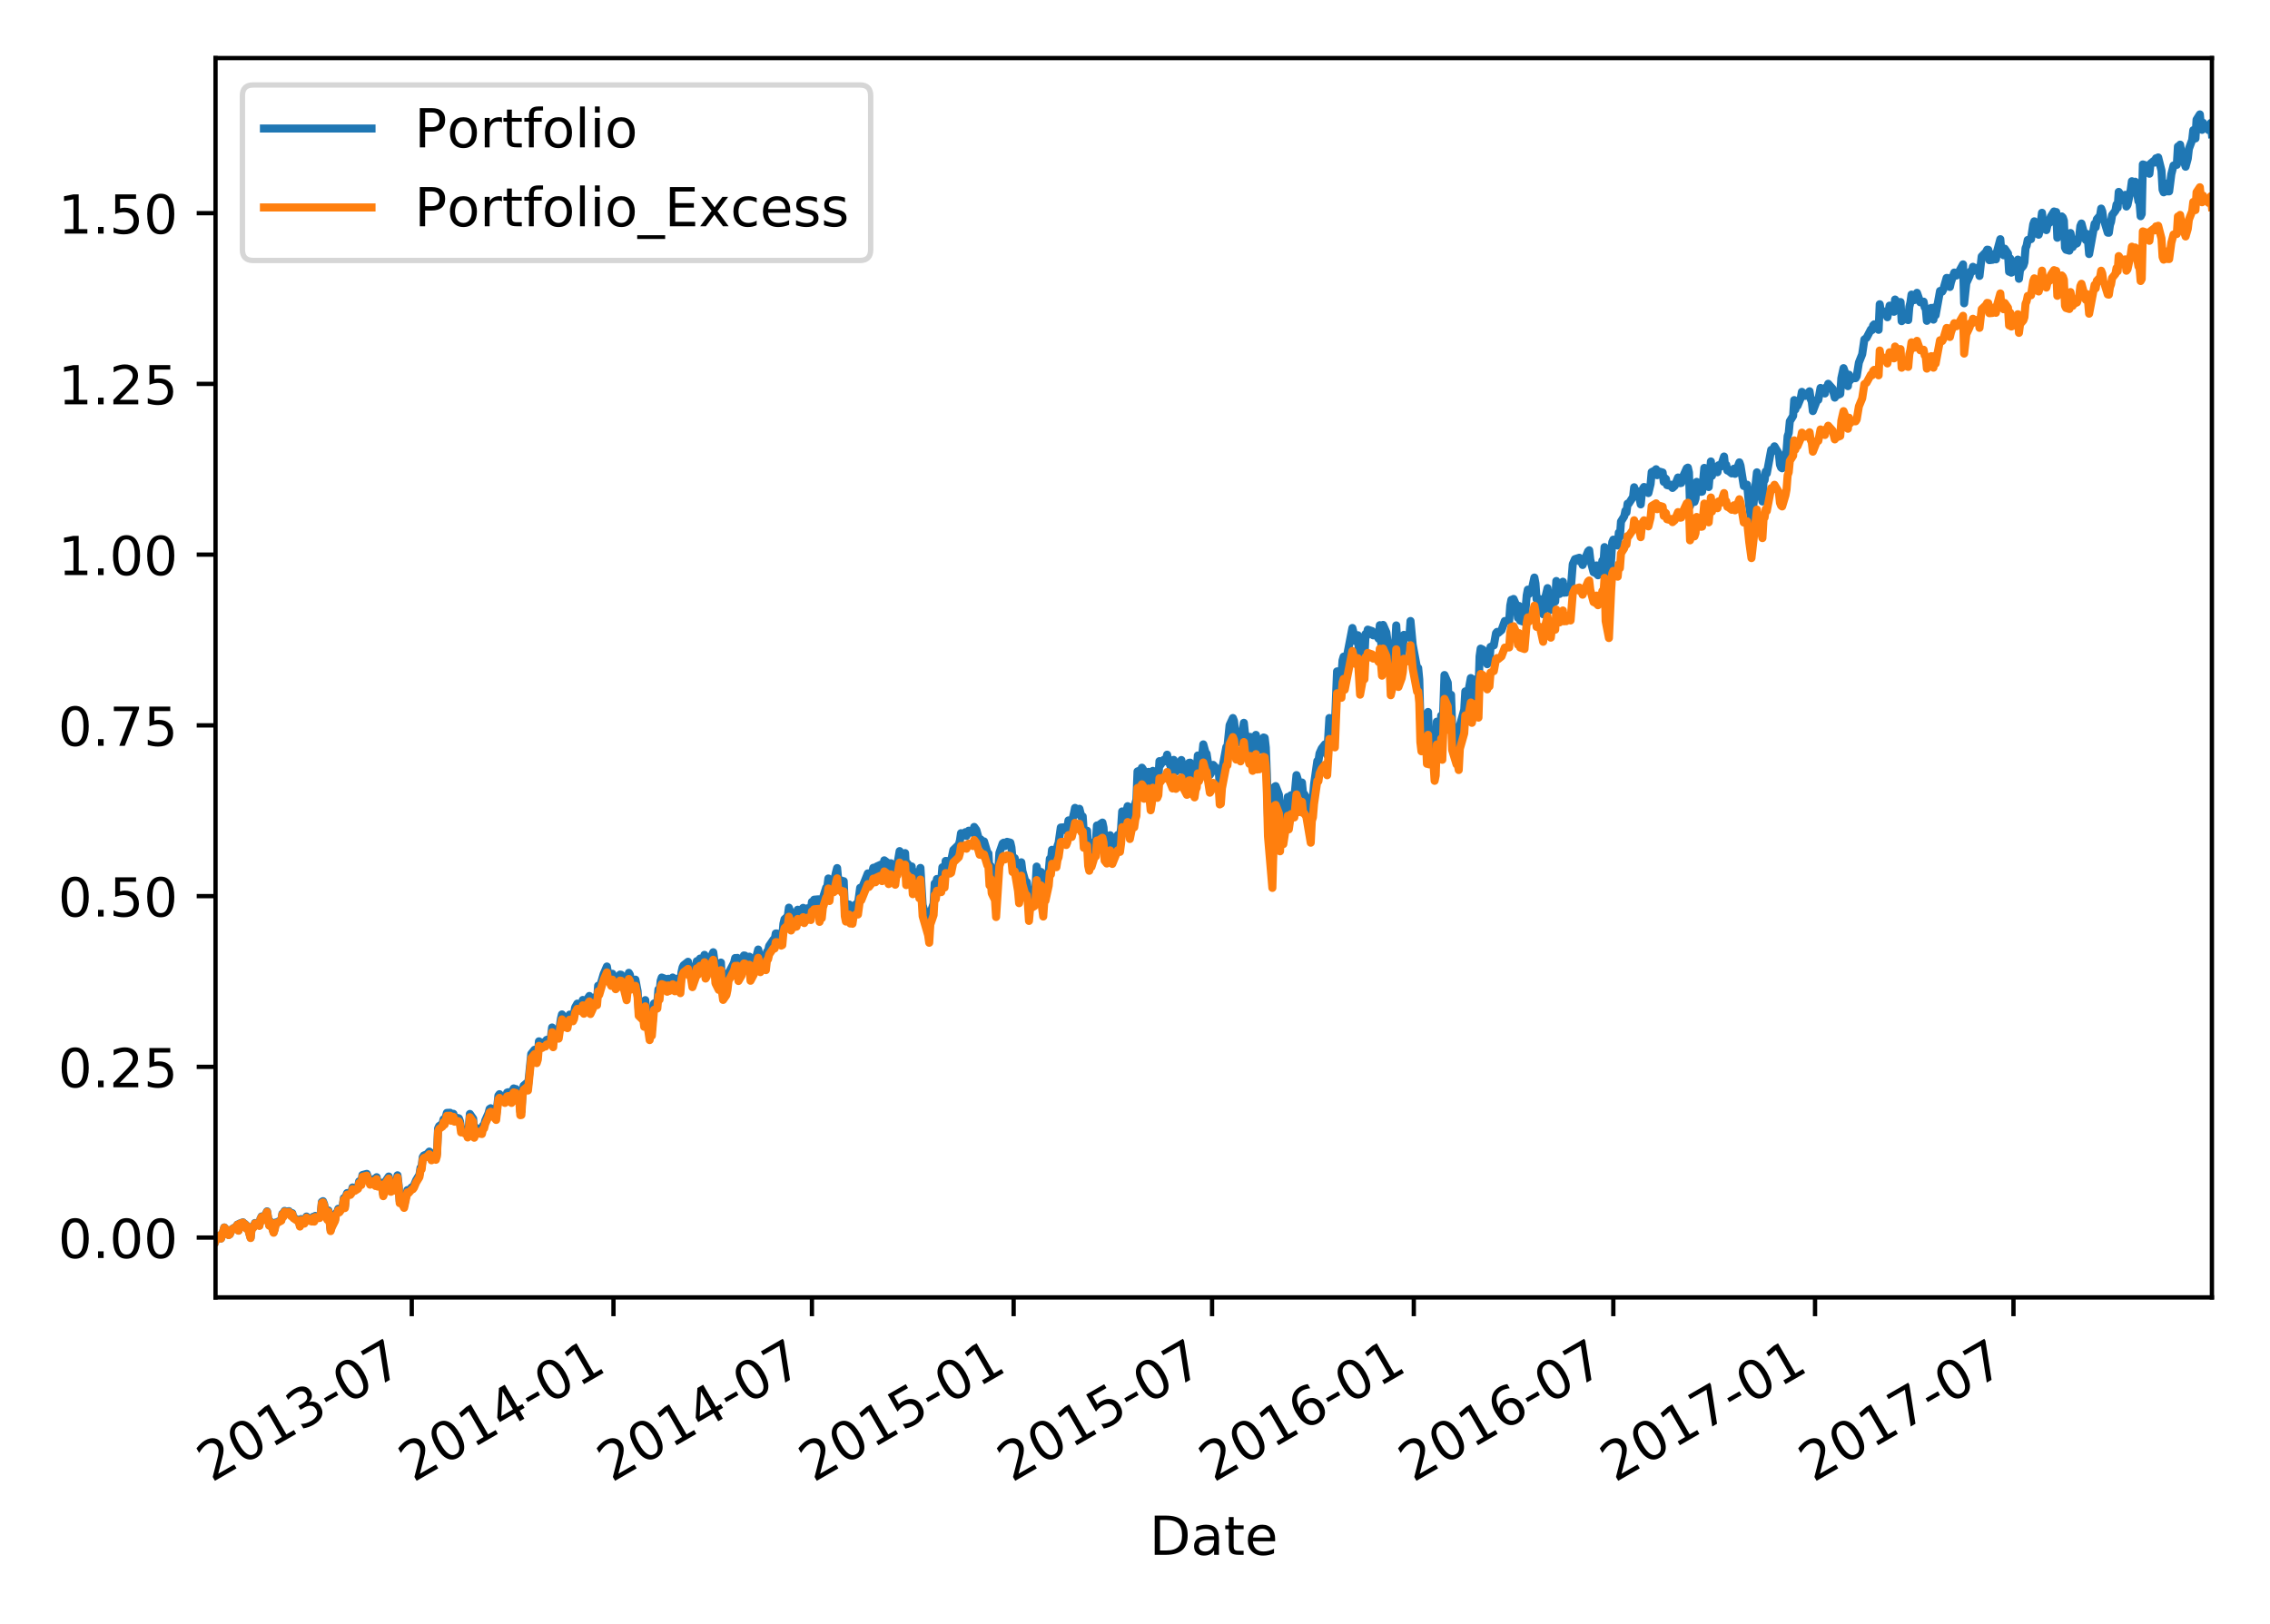 <?xml version="1.0" encoding="utf-8" standalone="no"?>
<!DOCTYPE svg PUBLIC "-//W3C//DTD SVG 1.1//EN"
  "http://www.w3.org/Graphics/SVG/1.1/DTD/svg11.dtd">
<!-- Created with matplotlib (https://matplotlib.org/) -->
<svg height="302pt" version="1.1" viewBox="0 0 422 302" width="422pt" xmlns="http://www.w3.org/2000/svg" xmlns:xlink="http://www.w3.org/1999/xlink">
 <defs>
  <style type="text/css">
*{stroke-linecap:butt;stroke-linejoin:round;}
  </style>
 </defs>
 <g id="figure_1">
  <g id="patch_1">
   <path d="M 0 302 
L 422 302 
L 422 0 
L 0 0 
z
" style="fill:#ffffff;"/>
  </g>
  <g id="axes_1">
   <g id="patch_2">
    <path d="M 40.066 241.249 
L 411.2 241.249 
L 411.2 10.8 
L 40.066 10.8 
z
" style="fill:#ffffff;"/>
   </g>
   <g id="matplotlib.axis_1">
    <g id="xtick_1">
     <g id="line2d_1">
      <defs>
       <path d="M 0 0 
L 0 3.5 
" id="mb5c23993e0" style="stroke:#000000;stroke-width:0.8;"/>
      </defs>
      <g>
       <use style="stroke:#000000;stroke-width:0.8;" x="76.547" xlink:href="#mb5c23993e0" y="241.249"/>
      </g>
     </g>
     <g id="text_1">
      <!-- 2013-07 -->
      <defs>
       <path d="M 19.188 8.297 
L 53.609 8.297 
L 53.609 0 
L 7.328 0 
L 7.328 8.297 
Q 12.938 14.109 22.625 23.891 
Q 32.328 33.688 34.812 36.531 
Q 39.547 41.844 41.422 45.531 
Q 43.312 49.219 43.312 52.781 
Q 43.312 58.594 39.234 62.25 
Q 35.156 65.922 28.609 65.922 
Q 23.969 65.922 18.812 64.312 
Q 13.672 62.703 7.812 59.422 
L 7.812 69.391 
Q 13.766 71.781 18.938 73 
Q 24.125 74.219 28.422 74.219 
Q 39.75 74.219 46.484 68.547 
Q 53.219 62.891 53.219 53.422 
Q 53.219 48.922 51.531 44.891 
Q 49.859 40.875 45.406 35.406 
Q 44.188 33.984 37.641 27.219 
Q 31.109 20.453 19.188 8.297 
z
" id="DejaVuSans-50"/>
       <path d="M 31.781 66.406 
Q 24.172 66.406 20.328 58.906 
Q 16.5 51.422 16.5 36.375 
Q 16.5 21.391 20.328 13.891 
Q 24.172 6.391 31.781 6.391 
Q 39.453 6.391 43.281 13.891 
Q 47.125 21.391 47.125 36.375 
Q 47.125 51.422 43.281 58.906 
Q 39.453 66.406 31.781 66.406 
z
M 31.781 74.219 
Q 44.047 74.219 50.516 64.516 
Q 56.984 54.828 56.984 36.375 
Q 56.984 17.969 50.516 8.266 
Q 44.047 -1.422 31.781 -1.422 
Q 19.531 -1.422 13.062 8.266 
Q 6.594 17.969 6.594 36.375 
Q 6.594 54.828 13.062 64.516 
Q 19.531 74.219 31.781 74.219 
z
" id="DejaVuSans-48"/>
       <path d="M 12.406 8.297 
L 28.516 8.297 
L 28.516 63.922 
L 10.984 60.406 
L 10.984 69.391 
L 28.422 72.906 
L 38.281 72.906 
L 38.281 8.297 
L 54.391 8.297 
L 54.391 0 
L 12.406 0 
z
" id="DejaVuSans-49"/>
       <path d="M 40.578 39.312 
Q 47.656 37.797 51.625 33 
Q 55.609 28.219 55.609 21.188 
Q 55.609 10.406 48.188 4.484 
Q 40.766 -1.422 27.094 -1.422 
Q 22.516 -1.422 17.656 -0.516 
Q 12.797 0.391 7.625 2.203 
L 7.625 11.719 
Q 11.719 9.328 16.594 8.109 
Q 21.484 6.891 26.812 6.891 
Q 36.078 6.891 40.938 10.547 
Q 45.797 14.203 45.797 21.188 
Q 45.797 27.641 41.281 31.266 
Q 36.766 34.906 28.719 34.906 
L 20.219 34.906 
L 20.219 43.016 
L 29.109 43.016 
Q 36.375 43.016 40.234 45.922 
Q 44.094 48.828 44.094 54.297 
Q 44.094 59.906 40.109 62.906 
Q 36.141 65.922 28.719 65.922 
Q 24.656 65.922 20.016 65.031 
Q 15.375 64.156 9.812 62.312 
L 9.812 71.094 
Q 15.438 72.656 20.344 73.438 
Q 25.25 74.219 29.594 74.219 
Q 40.828 74.219 47.359 69.109 
Q 53.906 64.016 53.906 55.328 
Q 53.906 49.266 50.438 45.094 
Q 46.969 40.922 40.578 39.312 
z
" id="DejaVuSans-51"/>
       <path d="M 4.891 31.391 
L 31.203 31.391 
L 31.203 23.391 
L 4.891 23.391 
z
" id="DejaVuSans-45"/>
       <path d="M 8.203 72.906 
L 55.078 72.906 
L 55.078 68.703 
L 28.609 0 
L 18.312 0 
L 43.219 64.594 
L 8.203 64.594 
z
" id="DejaVuSans-55"/>
      </defs>
      <g transform="translate(39.322 275.721)rotate(-30)scale(0.1 -0.1)">
       <use xlink:href="#DejaVuSans-50"/>
       <use x="63.623" xlink:href="#DejaVuSans-48"/>
       <use x="127.246" xlink:href="#DejaVuSans-49"/>
       <use x="190.869" xlink:href="#DejaVuSans-51"/>
       <use x="254.492" xlink:href="#DejaVuSans-45"/>
       <use x="290.576" xlink:href="#DejaVuSans-48"/>
       <use x="354.199" xlink:href="#DejaVuSans-55"/>
      </g>
     </g>
    </g>
    <g id="xtick_2">
     <g id="line2d_2">
      <g>
       <use style="stroke:#000000;stroke-width:0.8;" x="114.048" xlink:href="#mb5c23993e0" y="241.249"/>
      </g>
     </g>
     <g id="text_2">
      <!-- 2014-01 -->
      <defs>
       <path d="M 37.797 64.312 
L 12.891 25.391 
L 37.797 25.391 
z
M 35.203 72.906 
L 47.609 72.906 
L 47.609 25.391 
L 58.016 25.391 
L 58.016 17.188 
L 47.609 17.188 
L 47.609 0 
L 37.797 0 
L 37.797 17.188 
L 4.891 17.188 
L 4.891 26.703 
z
" id="DejaVuSans-52"/>
      </defs>
      <g transform="translate(76.823 275.721)rotate(-30)scale(0.1 -0.1)">
       <use xlink:href="#DejaVuSans-50"/>
       <use x="63.623" xlink:href="#DejaVuSans-48"/>
       <use x="127.246" xlink:href="#DejaVuSans-49"/>
       <use x="190.869" xlink:href="#DejaVuSans-52"/>
       <use x="254.492" xlink:href="#DejaVuSans-45"/>
       <use x="290.576" xlink:href="#DejaVuSans-48"/>
       <use x="354.199" xlink:href="#DejaVuSans-49"/>
      </g>
     </g>
    </g>
    <g id="xtick_3">
     <g id="line2d_3">
      <g>
       <use style="stroke:#000000;stroke-width:0.8;" x="150.937" xlink:href="#mb5c23993e0" y="241.249"/>
      </g>
     </g>
     <g id="text_3">
      <!-- 2014-07 -->
      <g transform="translate(113.712 275.721)rotate(-30)scale(0.1 -0.1)">
       <use xlink:href="#DejaVuSans-50"/>
       <use x="63.623" xlink:href="#DejaVuSans-48"/>
       <use x="127.246" xlink:href="#DejaVuSans-49"/>
       <use x="190.869" xlink:href="#DejaVuSans-52"/>
       <use x="254.492" xlink:href="#DejaVuSans-45"/>
       <use x="290.576" xlink:href="#DejaVuSans-48"/>
       <use x="354.199" xlink:href="#DejaVuSans-55"/>
      </g>
     </g>
    </g>
    <g id="xtick_4">
     <g id="line2d_4">
      <g>
       <use style="stroke:#000000;stroke-width:0.8;" x="188.438" xlink:href="#mb5c23993e0" y="241.249"/>
      </g>
     </g>
     <g id="text_4">
      <!-- 2015-01 -->
      <defs>
       <path d="M 10.797 72.906 
L 49.516 72.906 
L 49.516 64.594 
L 19.828 64.594 
L 19.828 46.734 
Q 21.969 47.469 24.109 47.828 
Q 26.266 48.188 28.422 48.188 
Q 40.625 48.188 47.75 41.5 
Q 54.891 34.812 54.891 23.391 
Q 54.891 11.625 47.562 5.094 
Q 40.234 -1.422 26.906 -1.422 
Q 22.312 -1.422 17.547 -0.641 
Q 12.797 0.141 7.719 1.703 
L 7.719 11.625 
Q 12.109 9.234 16.797 8.062 
Q 21.484 6.891 26.703 6.891 
Q 35.156 6.891 40.078 11.328 
Q 45.016 15.766 45.016 23.391 
Q 45.016 31 40.078 35.438 
Q 35.156 39.891 26.703 39.891 
Q 22.75 39.891 18.812 39.016 
Q 14.891 38.141 10.797 36.281 
z
" id="DejaVuSans-53"/>
      </defs>
      <g transform="translate(151.213 275.721)rotate(-30)scale(0.1 -0.1)">
       <use xlink:href="#DejaVuSans-50"/>
       <use x="63.623" xlink:href="#DejaVuSans-48"/>
       <use x="127.246" xlink:href="#DejaVuSans-49"/>
       <use x="190.869" xlink:href="#DejaVuSans-53"/>
       <use x="254.492" xlink:href="#DejaVuSans-45"/>
       <use x="290.576" xlink:href="#DejaVuSans-48"/>
       <use x="354.199" xlink:href="#DejaVuSans-49"/>
      </g>
     </g>
    </g>
    <g id="xtick_5">
     <g id="line2d_5">
      <g>
       <use style="stroke:#000000;stroke-width:0.8;" x="225.327" xlink:href="#mb5c23993e0" y="241.249"/>
      </g>
     </g>
     <g id="text_5">
      <!-- 2015-07 -->
      <g transform="translate(188.102 275.721)rotate(-30)scale(0.1 -0.1)">
       <use xlink:href="#DejaVuSans-50"/>
       <use x="63.623" xlink:href="#DejaVuSans-48"/>
       <use x="127.246" xlink:href="#DejaVuSans-49"/>
       <use x="190.869" xlink:href="#DejaVuSans-53"/>
       <use x="254.492" xlink:href="#DejaVuSans-45"/>
       <use x="290.576" xlink:href="#DejaVuSans-48"/>
       <use x="354.199" xlink:href="#DejaVuSans-55"/>
      </g>
     </g>
    </g>
    <g id="xtick_6">
     <g id="line2d_6">
      <g>
       <use style="stroke:#000000;stroke-width:0.8;" x="262.828" xlink:href="#mb5c23993e0" y="241.249"/>
      </g>
     </g>
     <g id="text_6">
      <!-- 2016-01 -->
      <defs>
       <path d="M 33.016 40.375 
Q 26.375 40.375 22.484 35.828 
Q 18.609 31.297 18.609 23.391 
Q 18.609 15.531 22.484 10.953 
Q 26.375 6.391 33.016 6.391 
Q 39.656 6.391 43.531 10.953 
Q 47.406 15.531 47.406 23.391 
Q 47.406 31.297 43.531 35.828 
Q 39.656 40.375 33.016 40.375 
z
M 52.594 71.297 
L 52.594 62.312 
Q 48.875 64.062 45.094 64.984 
Q 41.312 65.922 37.594 65.922 
Q 27.828 65.922 22.672 59.328 
Q 17.531 52.734 16.797 39.406 
Q 19.672 43.656 24.016 45.922 
Q 28.375 48.188 33.594 48.188 
Q 44.578 48.188 50.953 41.516 
Q 57.328 34.859 57.328 23.391 
Q 57.328 12.156 50.688 5.359 
Q 44.047 -1.422 33.016 -1.422 
Q 20.359 -1.422 13.672 8.266 
Q 6.984 17.969 6.984 36.375 
Q 6.984 53.656 15.188 63.938 
Q 23.391 74.219 37.203 74.219 
Q 40.922 74.219 44.703 73.484 
Q 48.484 72.75 52.594 71.297 
z
" id="DejaVuSans-54"/>
      </defs>
      <g transform="translate(225.603 275.721)rotate(-30)scale(0.1 -0.1)">
       <use xlink:href="#DejaVuSans-50"/>
       <use x="63.623" xlink:href="#DejaVuSans-48"/>
       <use x="127.246" xlink:href="#DejaVuSans-49"/>
       <use x="190.869" xlink:href="#DejaVuSans-54"/>
       <use x="254.492" xlink:href="#DejaVuSans-45"/>
       <use x="290.576" xlink:href="#DejaVuSans-48"/>
       <use x="354.199" xlink:href="#DejaVuSans-49"/>
      </g>
     </g>
    </g>
    <g id="xtick_7">
     <g id="line2d_7">
      <g>
       <use style="stroke:#000000;stroke-width:0.8;" x="299.921" xlink:href="#mb5c23993e0" y="241.249"/>
      </g>
     </g>
     <g id="text_7">
      <!-- 2016-07 -->
      <g transform="translate(262.696 275.721)rotate(-30)scale(0.1 -0.1)">
       <use xlink:href="#DejaVuSans-50"/>
       <use x="63.623" xlink:href="#DejaVuSans-48"/>
       <use x="127.246" xlink:href="#DejaVuSans-49"/>
       <use x="190.869" xlink:href="#DejaVuSans-54"/>
       <use x="254.492" xlink:href="#DejaVuSans-45"/>
       <use x="290.576" xlink:href="#DejaVuSans-48"/>
       <use x="354.199" xlink:href="#DejaVuSans-55"/>
      </g>
     </g>
    </g>
    <g id="xtick_8">
     <g id="line2d_8">
      <g>
       <use style="stroke:#000000;stroke-width:0.8;" x="337.422" xlink:href="#mb5c23993e0" y="241.249"/>
      </g>
     </g>
     <g id="text_8">
      <!-- 2017-01 -->
      <g transform="translate(300.197 275.721)rotate(-30)scale(0.1 -0.1)">
       <use xlink:href="#DejaVuSans-50"/>
       <use x="63.623" xlink:href="#DejaVuSans-48"/>
       <use x="127.246" xlink:href="#DejaVuSans-49"/>
       <use x="190.869" xlink:href="#DejaVuSans-55"/>
       <use x="254.492" xlink:href="#DejaVuSans-45"/>
       <use x="290.576" xlink:href="#DejaVuSans-48"/>
       <use x="354.199" xlink:href="#DejaVuSans-49"/>
      </g>
     </g>
    </g>
    <g id="xtick_9">
     <g id="line2d_9">
      <g>
       <use style="stroke:#000000;stroke-width:0.8;" x="374.311" xlink:href="#mb5c23993e0" y="241.249"/>
      </g>
     </g>
     <g id="text_9">
      <!-- 2017-07 -->
      <g transform="translate(337.086 275.721)rotate(-30)scale(0.1 -0.1)">
       <use xlink:href="#DejaVuSans-50"/>
       <use x="63.623" xlink:href="#DejaVuSans-48"/>
       <use x="127.246" xlink:href="#DejaVuSans-49"/>
       <use x="190.869" xlink:href="#DejaVuSans-55"/>
       <use x="254.492" xlink:href="#DejaVuSans-45"/>
       <use x="290.576" xlink:href="#DejaVuSans-48"/>
       <use x="354.199" xlink:href="#DejaVuSans-55"/>
      </g>
     </g>
    </g>
    <g id="text_10">
     <!-- Date -->
     <defs>
      <path d="M 19.672 64.797 
L 19.672 8.109 
L 31.594 8.109 
Q 46.688 8.109 53.688 14.938 
Q 60.688 21.781 60.688 36.531 
Q 60.688 51.172 53.688 57.984 
Q 46.688 64.797 31.594 64.797 
z
M 9.812 72.906 
L 30.078 72.906 
Q 51.266 72.906 61.172 64.094 
Q 71.094 55.281 71.094 36.531 
Q 71.094 17.672 61.125 8.828 
Q 51.172 0 30.078 0 
L 9.812 0 
z
" id="DejaVuSans-68"/>
      <path d="M 34.281 27.484 
Q 23.391 27.484 19.188 25 
Q 14.984 22.516 14.984 16.5 
Q 14.984 11.719 18.141 8.906 
Q 21.297 6.109 26.703 6.109 
Q 34.188 6.109 38.703 11.406 
Q 43.219 16.703 43.219 25.484 
L 43.219 27.484 
z
M 52.203 31.203 
L 52.203 0 
L 43.219 0 
L 43.219 8.297 
Q 40.141 3.328 35.547 0.953 
Q 30.953 -1.422 24.312 -1.422 
Q 15.922 -1.422 10.953 3.297 
Q 6 8.016 6 15.922 
Q 6 25.141 12.172 29.828 
Q 18.359 34.516 30.609 34.516 
L 43.219 34.516 
L 43.219 35.406 
Q 43.219 41.609 39.141 45 
Q 35.062 48.391 27.688 48.391 
Q 23 48.391 18.547 47.266 
Q 14.109 46.141 10.016 43.891 
L 10.016 52.203 
Q 14.938 54.109 19.578 55.047 
Q 24.219 56 28.609 56 
Q 40.484 56 46.344 49.844 
Q 52.203 43.703 52.203 31.203 
z
" id="DejaVuSans-97"/>
      <path d="M 18.312 70.219 
L 18.312 54.688 
L 36.812 54.688 
L 36.812 47.703 
L 18.312 47.703 
L 18.312 18.016 
Q 18.312 11.328 20.141 9.422 
Q 21.969 7.516 27.594 7.516 
L 36.812 7.516 
L 36.812 0 
L 27.594 0 
Q 17.188 0 13.234 3.875 
Q 9.281 7.766 9.281 18.016 
L 9.281 47.703 
L 2.688 47.703 
L 2.688 54.688 
L 9.281 54.688 
L 9.281 70.219 
z
" id="DejaVuSans-116"/>
      <path d="M 56.203 29.594 
L 56.203 25.203 
L 14.891 25.203 
Q 15.484 15.922 20.484 11.062 
Q 25.484 6.203 34.422 6.203 
Q 39.594 6.203 44.453 7.469 
Q 49.312 8.734 54.109 11.281 
L 54.109 2.781 
Q 49.266 0.734 44.188 -0.344 
Q 39.109 -1.422 33.891 -1.422 
Q 20.797 -1.422 13.156 6.188 
Q 5.516 13.812 5.516 26.812 
Q 5.516 40.234 12.766 48.109 
Q 20.016 56 32.328 56 
Q 43.359 56 49.781 48.891 
Q 56.203 41.797 56.203 29.594 
z
M 47.219 32.234 
Q 47.125 39.594 43.094 43.984 
Q 39.062 48.391 32.422 48.391 
Q 24.906 48.391 20.391 44.141 
Q 15.875 39.891 15.188 32.172 
z
" id="DejaVuSans-101"/>
     </defs>
     <g transform="translate(213.682 289.12)scale(0.1 -0.1)">
      <use xlink:href="#DejaVuSans-68"/>
      <use x="77.002" xlink:href="#DejaVuSans-97"/>
      <use x="138.281" xlink:href="#DejaVuSans-116"/>
      <use x="177.49" xlink:href="#DejaVuSans-101"/>
     </g>
    </g>
   </g>
   <g id="matplotlib.axis_2">
    <g id="ytick_1">
     <g id="line2d_10">
      <defs>
       <path d="M 0 0 
L -3.5 0 
" id="ma3d41059a5" style="stroke:#000000;stroke-width:0.8;"/>
      </defs>
      <g>
       <use style="stroke:#000000;stroke-width:0.8;" x="40.066" xlink:href="#ma3d41059a5" y="230.128"/>
      </g>
     </g>
     <g id="text_11">
      <!-- 0.00 -->
      <defs>
       <path d="M 10.688 12.406 
L 21 12.406 
L 21 0 
L 10.688 0 
z
" id="DejaVuSans-46"/>
      </defs>
      <g transform="translate(10.8 233.927)scale(0.1 -0.1)">
       <use xlink:href="#DejaVuSans-48"/>
       <use x="63.623" xlink:href="#DejaVuSans-46"/>
       <use x="95.41" xlink:href="#DejaVuSans-48"/>
       <use x="159.033" xlink:href="#DejaVuSans-48"/>
      </g>
     </g>
    </g>
    <g id="ytick_2">
     <g id="line2d_11">
      <g>
       <use style="stroke:#000000;stroke-width:0.8;" x="40.066" xlink:href="#ma3d41059a5" y="198.379"/>
      </g>
     </g>
     <g id="text_12">
      <!-- 0.25 -->
      <g transform="translate(10.8 202.178)scale(0.1 -0.1)">
       <use xlink:href="#DejaVuSans-48"/>
       <use x="63.623" xlink:href="#DejaVuSans-46"/>
       <use x="95.41" xlink:href="#DejaVuSans-50"/>
       <use x="159.033" xlink:href="#DejaVuSans-53"/>
      </g>
     </g>
    </g>
    <g id="ytick_3">
     <g id="line2d_12">
      <g>
       <use style="stroke:#000000;stroke-width:0.8;" x="40.066" xlink:href="#ma3d41059a5" y="166.631"/>
      </g>
     </g>
     <g id="text_13">
      <!-- 0.50 -->
      <g transform="translate(10.8 170.43)scale(0.1 -0.1)">
       <use xlink:href="#DejaVuSans-48"/>
       <use x="63.623" xlink:href="#DejaVuSans-46"/>
       <use x="95.41" xlink:href="#DejaVuSans-53"/>
       <use x="159.033" xlink:href="#DejaVuSans-48"/>
      </g>
     </g>
    </g>
    <g id="ytick_4">
     <g id="line2d_13">
      <g>
       <use style="stroke:#000000;stroke-width:0.8;" x="40.066" xlink:href="#ma3d41059a5" y="134.883"/>
      </g>
     </g>
     <g id="text_14">
      <!-- 0.75 -->
      <g transform="translate(10.8 138.682)scale(0.1 -0.1)">
       <use xlink:href="#DejaVuSans-48"/>
       <use x="63.623" xlink:href="#DejaVuSans-46"/>
       <use x="95.41" xlink:href="#DejaVuSans-55"/>
       <use x="159.033" xlink:href="#DejaVuSans-53"/>
      </g>
     </g>
    </g>
    <g id="ytick_5">
     <g id="line2d_14">
      <g>
       <use style="stroke:#000000;stroke-width:0.8;" x="40.066" xlink:href="#ma3d41059a5" y="103.135"/>
      </g>
     </g>
     <g id="text_15">
      <!-- 1.00 -->
      <g transform="translate(10.8 106.934)scale(0.1 -0.1)">
       <use xlink:href="#DejaVuSans-49"/>
       <use x="63.623" xlink:href="#DejaVuSans-46"/>
       <use x="95.41" xlink:href="#DejaVuSans-48"/>
       <use x="159.033" xlink:href="#DejaVuSans-48"/>
      </g>
     </g>
    </g>
    <g id="ytick_6">
     <g id="line2d_15">
      <g>
       <use style="stroke:#000000;stroke-width:0.8;" x="40.066" xlink:href="#ma3d41059a5" y="71.386"/>
      </g>
     </g>
     <g id="text_16">
      <!-- 1.25 -->
      <g transform="translate(10.8 75.185)scale(0.1 -0.1)">
       <use xlink:href="#DejaVuSans-49"/>
       <use x="63.623" xlink:href="#DejaVuSans-46"/>
       <use x="95.41" xlink:href="#DejaVuSans-50"/>
       <use x="159.033" xlink:href="#DejaVuSans-53"/>
      </g>
     </g>
    </g>
    <g id="ytick_7">
     <g id="line2d_16">
      <g>
       <use style="stroke:#000000;stroke-width:0.8;" x="40.066" xlink:href="#ma3d41059a5" y="39.638"/>
      </g>
     </g>
     <g id="text_17">
      <!-- 1.50 -->
      <g transform="translate(10.8 43.437)scale(0.1 -0.1)">
       <use xlink:href="#DejaVuSans-49"/>
       <use x="63.623" xlink:href="#DejaVuSans-46"/>
       <use x="95.41" xlink:href="#DejaVuSans-53"/>
       <use x="159.033" xlink:href="#DejaVuSans-48"/>
      </g>
     </g>
    </g>
   </g>
   <g id="line2d_17">
    <path clip-path="url(#p731481a725)" d="M 40.066 230.771 
L 40.269 230.262 
L 40.881 229.702 
L 41.085 230.295 
L 41.288 229.707 
L 41.696 228.24 
L 42.308 228.965 
L 42.511 229.634 
L 42.715 229.495 
L 43.123 228.556 
L 43.938 228.067 
L 44.142 227.702 
L 44.346 228.804 
L 44.549 227.52 
L 45.161 227.29 
L 45.365 227.895 
L 45.568 227.612 
L 45.772 228.371 
L 45.976 227.964 
L 46.587 230.144 
L 46.791 228.257 
L 46.995 228.337 
L 47.199 228.084 
L 47.403 227.42 
L 48.014 227.621 
L 48.218 227.861 
L 48.422 226.614 
L 48.626 226.204 
L 48.829 226.841 
L 49.645 225.249 
L 50.052 227.807 
L 50.256 227.144 
L 50.867 229.117 
L 51.071 228.478 
L 51.275 227.325 
L 51.479 227.383 
L 51.683 227.191 
L 52.294 226.857 
L 52.498 225.689 
L 52.702 226.115 
L 52.906 225.167 
L 53.109 225.328 
L 53.721 225.216 
L 54.128 225.991 
L 54.332 225.586 
L 54.536 226.351 
L 55.555 227.028 
L 55.759 227.903 
L 55.963 226.695 
L 56.574 227.353 
L 56.982 226.214 
L 57.185 226.696 
L 58.001 226.954 
L 58.205 226.269 
L 58.408 226.957 
L 58.612 226.099 
L 58.816 226.344 
L 59.427 226.274 
L 59.631 225.6 
L 59.835 223.491 
L 60.039 223.358 
L 60.243 223.868 
L 60.854 226.6 
L 61.058 225.091 
L 61.465 228.692 
L 61.669 228.023 
L 62.281 226.797 
L 62.485 225.576 
L 62.688 225.395 
L 62.892 224.774 
L 63.096 225.176 
L 63.707 224.296 
L 63.911 222.793 
L 64.115 224.375 
L 64.319 222.396 
L 64.523 221.853 
L 65.134 221.901 
L 65.338 221.631 
L 65.542 220.81 
L 65.949 221.147 
L 66.561 220.751 
L 66.764 219.678 
L 66.968 219.737 
L 67.172 220.04 
L 67.376 218.494 
L 68.191 218.28 
L 68.803 219.955 
L 69.618 219.201 
L 69.822 220.199 
L 70.025 218.903 
L 70.229 220.292 
L 70.841 219.924 
L 71.044 220.58 
L 71.248 222.071 
L 71.452 221.492 
L 71.656 219.694 
L 72.267 218.774 
L 72.675 221.237 
L 72.879 219.859 
L 73.083 221.055 
L 73.694 219.663 
L 73.898 218.547 
L 74.102 220.36 
L 74.305 223.342 
L 74.509 223.02 
L 75.121 224.213 
L 75.732 221.295 
L 75.936 221.462 
L 76.547 220.765 
L 76.751 220.704 
L 76.955 220.423 
L 77.362 219.452 
L 77.974 218.44 
L 78.178 217.138 
L 78.382 216.986 
L 78.585 215.188 
L 78.789 214.865 
L 79.401 214.611 
L 79.808 214.139 
L 80.012 214.292 
L 80.216 215.275 
L 80.827 214.853 
L 81.031 215.173 
L 81.235 214.469 
L 81.439 209.826 
L 81.642 209.392 
L 82.254 208.954 
L 82.458 208.135 
L 82.661 208.576 
L 83.069 206.941 
L 83.681 206.921 
L 83.884 207.853 
L 84.088 207.719 
L 84.292 207.11 
L 84.496 208.009 
L 85.107 207.881 
L 85.311 207.963 
L 85.515 208.516 
L 85.719 210.004 
L 85.922 209.909 
L 86.534 210.269 
L 86.738 210.123 
L 86.941 210.932 
L 87.145 209.649 
L 87.349 207.137 
L 87.961 208.014 
L 88.164 210.965 
L 88.572 209.744 
L 88.776 210.133 
L 89.591 210.255 
L 89.795 209.303 
L 89.999 209.204 
L 90.202 208.372 
L 90.814 206.996 
L 91.018 206.213 
L 91.221 206.077 
L 91.629 206.853 
L 92.24 207.596 
L 92.648 203.739 
L 92.852 203.462 
L 93.056 204.011 
L 93.667 204.131 
L 93.871 204.392 
L 94.075 204.229 
L 94.279 203.16 
L 94.482 203.097 
L 95.094 204.376 
L 95.298 202.756 
L 95.501 202.394 
L 95.705 203.945 
L 95.909 202.507 
L 96.52 203.744 
L 96.724 206.646 
L 96.928 206.613 
L 97.132 203.164 
L 97.336 201.89 
L 97.947 201.378 
L 98.151 202.017 
L 98.762 195.972 
L 99.374 195.206 
L 99.578 195.432 
L 99.781 196.873 
L 99.985 196.213 
L 100.189 193.634 
L 100.8 194.018 
L 101.004 193.816 
L 101.412 193.747 
L 101.616 193.366 
L 102.227 193.231 
L 102.431 192.763 
L 102.635 191.062 
L 102.838 193.855 
L 103.042 191.521 
L 103.654 191.928 
L 103.858 192.238 
L 104.265 189.479 
L 104.469 188.629 
L 105.08 190.121 
L 105.284 189.853 
L 105.488 190.255 
L 105.692 189.146 
L 105.896 188.663 
L 106.507 188.956 
L 106.711 188.515 
L 106.915 187.345 
L 107.322 186.621 
L 108.137 187.12 
L 108.341 185.947 
L 108.545 187.517 
L 108.749 186.449 
L 109.564 185.198 
L 109.768 187.551 
L 110.787 185.301 
L 110.991 185.88 
L 111.195 183.291 
L 111.398 183.935 
L 112.214 181.142 
L 112.825 179.719 
L 113.029 180.952 
L 113.64 182.241 
L 113.844 181.067 
L 114.456 182.845 
L 115.067 182.173 
L 115.271 181.22 
L 115.475 181.255 
L 115.678 182.514 
L 115.882 182.361 
L 116.494 184.879 
L 116.901 180.895 
L 117.105 181.246 
L 117.309 182.867 
L 118.124 182.162 
L 118.532 184.292 
L 118.736 187.763 
L 119.347 188.368 
L 119.551 187.993 
L 119.755 189.81 
L 119.958 185.972 
L 120.162 188.162 
L 120.774 192.285 
L 120.977 190.983 
L 121.181 191.469 
L 121.589 186.592 
L 122.2 186.354 
L 122.404 183.985 
L 122.608 184.685 
L 122.812 182.387 
L 123.015 181.775 
L 123.831 182.083 
L 124.035 183.186 
L 124.238 182.001 
L 124.442 183.023 
L 125.054 181.77 
L 125.461 183.076 
L 125.665 182.226 
L 125.869 181.987 
L 126.48 183.416 
L 126.684 180.823 
L 126.888 179.89 
L 127.092 179.486 
L 127.907 178.843 
L 128.111 180.083 
L 128.314 179.659 
L 128.722 182.248 
L 129.334 180.467 
L 129.537 178.725 
L 129.741 179.928 
L 129.945 178.514 
L 130.149 178.241 
L 130.76 178.932 
L 130.964 177.553 
L 131.168 180.609 
L 131.372 180.283 
L 131.575 179.671 
L 132.187 178.991 
L 132.391 177.496 
L 132.594 177.067 
L 132.798 178.534 
L 133.002 181.452 
L 133.613 182.687 
L 133.817 181.512 
L 134.021 178.989 
L 134.225 183.082 
L 134.429 184.556 
L 135.04 183.659 
L 135.244 182.669 
L 135.448 180.865 
L 135.652 180.592 
L 136.467 178.997 
L 136.671 178.142 
L 136.874 180.115 
L 137.078 178.119 
L 137.282 180.974 
L 137.893 179.899 
L 138.301 177.664 
L 138.505 177.704 
L 138.709 178.251 
L 139.32 177.894 
L 139.524 180.896 
L 140.135 179.714 
L 140.951 176.563 
L 141.154 177.465 
L 141.358 179.247 
L 141.562 178.571 
L 142.173 178.039 
L 142.377 178.862 
L 142.581 176.966 
L 142.785 176.818 
L 142.989 175.899 
L 143.804 174.697 
L 144.008 174.779 
L 144.212 173.581 
L 144.415 173.581 
L 145.231 174.218 
L 145.434 174.113 
L 145.638 171.764 
L 145.842 170.924 
L 146.453 170.361 
L 146.657 168.78 
L 146.861 169.375 
L 147.065 171.354 
L 147.269 170.779 
L 148.084 170.609 
L 148.288 169.164 
L 148.491 169.861 
L 148.695 169.442 
L 149.307 168.813 
L 149.511 169.921 
L 149.714 168.999 
L 149.918 169.434 
L 150.122 168.894 
L 150.733 169.331 
L 150.937 167.702 
L 151.141 168.062 
L 151.345 167.296 
L 152.16 167.228 
L 152.364 169.654 
L 152.568 168.251 
L 152.771 168.965 
L 152.975 166.988 
L 153.587 165.054 
L 153.79 164.978 
L 153.994 163.353 
L 154.198 165.702 
L 154.402 163.812 
L 155.013 164.027 
L 155.421 162.17 
L 155.625 161.416 
L 155.829 163.669 
L 156.44 163.731 
L 156.644 164.234 
L 156.848 163.852 
L 157.051 168.512 
L 157.255 169.511 
L 157.867 168.193 
L 158.07 169.869 
L 158.274 169.554 
L 158.478 169.905 
L 158.682 168.537 
L 159.293 168.003 
L 159.497 168.154 
L 159.905 165.086 
L 160.109 165.475 
L 161.331 162.407 
L 161.535 162.939 
L 162.147 162.151 
L 162.35 161.367 
L 162.554 161.329 
L 162.758 162.035 
L 162.962 161.138 
L 163.777 160.768 
L 163.981 161.811 
L 164.185 161.521 
L 164.389 159.978 
L 165 160.44 
L 165.204 162.341 
L 165.408 161.077 
L 165.611 160.515 
L 165.815 161.206 
L 166.427 162.447 
L 166.63 160.756 
L 166.834 160.667 
L 167.242 158.263 
L 167.853 159.609 
L 168.057 159.522 
L 168.261 158.633 
L 168.465 162.48 
L 168.668 160.535 
L 169.28 161.331 
L 169.484 161.109 
L 169.688 164.165 
L 169.891 164.072 
L 170.095 162.168 
L 170.707 162.205 
L 170.91 164.914 
L 171.114 161.388 
L 171.522 168.272 
L 172.541 171.833 
L 172.745 173.25 
L 172.948 169.833 
L 173.56 168.032 
L 173.764 164.26 
L 173.967 165.043 
L 174.171 163.445 
L 174.375 163.712 
L 174.987 163.69 
L 175.19 161.265 
L 175.394 162.734 
L 175.598 162.821 
L 175.802 160.089 
L 176.617 160.167 
L 176.821 160.026 
L 177.228 158.058 
L 178.247 157.054 
L 178.451 156.322 
L 178.655 154.929 
L 179.266 155.373 
L 179.47 154.743 
L 179.674 155.441 
L 180.082 154.465 
L 180.693 154.578 
L 180.897 154.919 
L 181.101 153.767 
L 181.508 154.334 
L 182.12 156.537 
L 182.324 156.087 
L 182.527 156.573 
L 182.731 156.699 
L 182.935 156.458 
L 183.546 158.5 
L 183.75 158.689 
L 183.954 162.271 
L 184.158 161.004 
L 184.362 163.756 
L 184.973 165.033 
L 185.177 168.211 
L 185.788 158.587 
L 186.4 156.827 
L 186.604 156.689 
L 186.807 157.342 
L 187.215 156.539 
L 187.826 156.69 
L 188.03 157.581 
L 188.234 159.685 
L 188.642 159.566 
L 189.253 163.235 
L 189.457 165.542 
L 189.661 163.995 
L 189.865 160.343 
L 190.068 161.963 
L 190.68 164.12 
L 190.884 164.016 
L 191.087 165.57 
L 191.291 168.85 
L 191.495 166.537 
L 192.31 166.042 
L 192.514 164.804 
L 192.718 161.138 
L 192.922 162.034 
L 193.533 162.142 
L 193.737 166.461 
L 193.941 167.986 
L 194.144 165.041 
L 194.348 165.012 
L 194.96 162.136 
L 195.164 159.68 
L 195.367 160.034 
L 195.571 158.02 
L 196.386 158.653 
L 196.59 157.294 
L 196.794 156.747 
L 197.202 153.876 
L 198.017 153.831 
L 198.221 154.441 
L 198.424 153.913 
L 198.628 152.557 
L 199.24 152.911 
L 199.647 151.221 
L 199.851 150.227 
L 200.055 151.447 
L 200.666 150.393 
L 201.074 152.027 
L 201.278 151.812 
L 201.482 154.906 
L 202.093 154.468 
L 202.297 158.291 
L 202.501 159.221 
L 202.704 157.139 
L 202.908 158.49 
L 203.52 156.464 
L 203.723 156.487 
L 203.927 153.493 
L 204.131 154.498 
L 204.335 153.388 
L 204.946 152.955 
L 205.15 153.892 
L 205.354 157.276 
L 205.762 157.795 
L 206.373 155.311 
L 206.577 157.241 
L 206.781 157.855 
L 207.8 155.26 
L 208.207 155.563 
L 208.411 154.007 
L 208.615 150.885 
L 209.226 151.546 
L 209.634 149.908 
L 209.838 150.698 
L 210.042 153.098 
L 210.653 149.987 
L 210.857 150.884 
L 211.061 149.386 
L 211.264 148.717 
L 211.468 143.436 
L 212.08 143.241 
L 212.283 142.752 
L 212.487 143.049 
L 212.691 145.457 
L 212.895 143.807 
L 213.506 143.526 
L 213.914 147.615 
L 214.118 146.366 
L 214.321 143.342 
L 215.137 145.251 
L 215.341 144.738 
L 215.544 141.53 
L 215.748 142.226 
L 216.36 141.281 
L 216.563 141.569 
L 216.767 141.278 
L 216.971 140.33 
L 217.175 141.378 
L 217.99 143.429 
L 218.194 141.303 
L 218.398 141.919 
L 218.601 143.481 
L 219.213 142.88 
L 219.417 143.076 
L 219.62 141.326 
L 219.824 142.766 
L 220.028 143.387 
L 220.64 144.579 
L 220.843 144.469 
L 221.047 141.851 
L 221.251 141.816 
L 221.455 143.45 
L 222.066 145.037 
L 222.27 143.628 
L 222.474 143.212 
L 222.678 140.48 
L 222.881 141.978 
L 223.493 140.453 
L 223.697 138.417 
L 224.104 139.893 
L 224.308 140.126 
L 224.919 144.1 
L 225.123 143.797 
L 225.327 142.533 
L 225.531 142.231 
L 226.346 143.139 
L 226.55 142.962 
L 226.754 146.284 
L 226.958 146.158 
L 227.161 143.243 
L 227.977 138.911 
L 228.18 138.873 
L 228.588 134.834 
L 229.199 133.517 
L 229.403 134.053 
L 229.811 137.75 
L 230.015 136.281 
L 230.626 138.081 
L 231.238 134.406 
L 231.441 136.343 
L 232.053 137.557 
L 232.257 138.507 
L 232.46 137.026 
L 232.868 139.816 
L 233.479 136.653 
L 233.683 139.559 
L 233.887 139.255 
L 234.091 139.505 
L 234.295 138.297 
L 234.906 137.134 
L 235.11 137.21 
L 235.314 138.992 
L 235.518 144.019 
L 235.721 152.141 
L 236.537 161.887 
L 236.944 146.306 
L 237.148 146.174 
L 237.759 147.772 
L 237.963 154.938 
L 238.167 149.757 
L 238.371 150.656 
L 238.575 153.57 
L 239.39 148.202 
L 239.594 150.768 
L 240.001 147.875 
L 240.613 148.497 
L 241.02 144.13 
L 241.224 144.801 
L 241.428 147.478 
L 242.039 145.508 
L 242.243 147.633 
L 242.447 147.637 
L 242.855 148.319 
L 243.67 153.219 
L 243.874 149.075 
L 244.077 148.402 
L 244.281 145.891 
L 244.893 141.5 
L 245.096 141.562 
L 245.3 140.096 
L 245.708 139.187 
L 246.319 138.403 
L 246.523 139.007 
L 246.727 140.391 
L 247.135 133.517 
L 247.746 133.711 
L 247.95 134.191 
L 248.154 135.098 
L 248.561 124.841 
L 249.173 124.836 
L 249.376 125.686 
L 249.58 122.803 
L 249.784 122.102 
L 249.988 124.144 
L 251.415 116.776 
L 252.026 119.243 
L 252.23 119.181 
L 252.434 118.117 
L 252.841 125.02 
L 253.453 121.607 
L 253.656 122.084 
L 253.86 117.877 
L 254.064 118.221 
L 254.268 117.078 
L 255.083 117.353 
L 255.287 118.142 
L 255.694 117.826 
L 256.306 118.783 
L 256.51 116.255 
L 256.917 121.347 
L 257.121 116.202 
L 257.733 117.608 
L 258.14 120.807 
L 258.344 119.995 
L 258.548 125.018 
L 259.159 122.185 
L 259.363 119.985 
L 259.567 116.295 
L 259.974 123.421 
L 260.586 121.729 
L 260.79 120.573 
L 260.994 118.05 
L 261.197 118.673 
L 262.013 118.387 
L 262.216 115.474 
L 262.624 119.867 
L 263.439 124.25 
L 263.643 124.202 
L 263.847 126.335 
L 264.051 133.814 
L 264.254 135.538 
L 264.866 134.776 
L 265.07 132.967 
L 265.273 137.895 
L 265.477 132.389 
L 265.681 137.985 
L 266.496 137.936 
L 266.7 141.093 
L 266.904 140.077 
L 267.108 134.193 
L 267.719 136.905 
L 267.923 133.061 
L 268.127 137.081 
L 268.534 125.52 
L 269.146 126.943 
L 269.35 131.419 
L 269.757 129.195 
L 269.961 135.185 
L 270.776 137.89 
L 270.98 137.783 
L 271.184 138.943 
L 271.388 134.919 
L 272.203 131.975 
L 272.407 128.559 
L 272.611 129.829 
L 272.814 129.477 
L 273.426 126.083 
L 273.63 129.937 
L 273.833 128.747 
L 274.037 126.358 
L 274.241 126.747 
L 274.852 128.918 
L 275.056 122.065 
L 275.26 120.609 
L 275.668 120.809 
L 276.279 122.117 
L 276.483 123.508 
L 276.687 122.39 
L 276.891 122.929 
L 277.094 120.287 
L 277.706 120.009 
L 278.113 117.735 
L 278.317 117.5 
L 278.521 117.697 
L 279.132 117.18 
L 279.744 115.477 
L 280.559 115.441 
L 280.763 112.582 
L 280.967 111.537 
L 281.17 112.855 
L 281.374 111.373 
L 281.986 112.801 
L 282.19 114.889 
L 282.393 112.676 
L 282.597 115.395 
L 283.412 115.678 
L 283.82 110.706 
L 284.024 109.643 
L 284.228 110.448 
L 284.839 109.251 
L 285.247 107.395 
L 285.45 108.486 
L 285.654 111.411 
L 286.266 111.4 
L 286.877 114.223 
L 287.081 111.928 
L 287.692 109.359 
L 288.1 112.577 
L 288.304 113.4 
L 288.508 111.657 
L 289.119 111.867 
L 289.323 108.036 
L 289.527 108.641 
L 289.73 108.434 
L 289.934 110.447 
L 290.546 108.172 
L 290.749 110.22 
L 290.953 109.197 
L 291.157 110.186 
L 291.361 109.153 
L 291.972 110.025 
L 292.38 104.905 
L 292.788 103.97 
L 293.603 103.712 
L 293.807 104.464 
L 294.01 104.216 
L 294.214 105.06 
L 295.233 102.513 
L 295.437 102.322 
L 295.641 104.102 
L 296.252 106.414 
L 296.456 105.944 
L 296.66 106.619 
L 296.864 105.145 
L 297.068 106.971 
L 297.679 106.025 
L 297.883 104.247 
L 298.087 104.92 
L 298.29 101.732 
L 298.494 109.945 
L 299.106 113.161 
L 299.513 104.151 
L 299.717 100.829 
L 299.921 100.347 
L 300.736 101.442 
L 300.94 99.038 
L 301.144 99.813 
L 301.347 96.981 
L 301.959 95.993 
L 302.163 94.983 
L 302.367 95.292 
L 302.57 93.647 
L 302.774 93.663 
L 303.589 92.407 
L 303.793 90.606 
L 303.997 91.628 
L 304.201 91.223 
L 304.812 92.773 
L 305.016 93.792 
L 305.22 91.741 
L 305.424 90.858 
L 305.627 90.553 
L 306.239 90.778 
L 306.443 91.684 
L 306.85 89.997 
L 307.054 87.781 
L 307.666 87.482 
L 307.869 87.254 
L 308.073 88.359 
L 308.277 87.686 
L 308.481 87.686 
L 309.092 87.857 
L 309.296 89.605 
L 309.5 88.893 
L 309.704 89.069 
L 309.907 90.209 
L 310.519 90.351 
L 310.723 90.132 
L 310.926 90.733 
L 311.334 90.355 
L 311.946 88.794 
L 312.353 89.842 
L 312.557 89.805 
L 312.761 88.875 
L 313.576 87.069 
L 313.78 86.953 
L 313.984 87.851 
L 314.187 94.097 
L 314.799 90.538 
L 315.003 93.331 
L 315.206 92.712 
L 315.41 89.606 
L 315.614 90.316 
L 316.225 91.459 
L 316.429 91.425 
L 316.837 87.004 
L 317.041 88.44 
L 317.652 90.568 
L 318.06 85.806 
L 318.264 88.484 
L 318.467 86.876 
L 319.079 86.818 
L 319.283 87.814 
L 319.486 86.512 
L 319.69 86.557 
L 319.894 86.755 
L 320.505 84.889 
L 320.709 86.765 
L 320.913 86.435 
L 321.117 87.487 
L 321.321 87.542 
L 321.932 88.033 
L 322.34 87.153 
L 322.544 88.109 
L 323.359 85.974 
L 323.563 86.57 
L 324.174 90.376 
L 324.785 90.121 
L 325.193 94.102 
L 325.601 97.123 
L 326.62 87.829 
L 326.823 89.549 
L 327.027 90.26 
L 327.639 93.252 
L 327.843 89.606 
L 328.046 89.294 
L 328.25 87.676 
L 328.454 88.04 
L 329.269 83.648 
L 329.473 83.921 
L 329.881 82.993 
L 330.696 84.379 
L 330.9 86.415 
L 331.103 86.925 
L 331.307 87.081 
L 331.919 84.955 
L 332.122 83.837 
L 332.326 81.105 
L 332.53 80.516 
L 332.734 78.336 
L 333.345 77.336 
L 333.549 74.396 
L 333.753 76.164 
L 333.957 75.382 
L 334.161 75.466 
L 334.772 73.984 
L 334.976 72.867 
L 335.587 73.615 
L 336.402 72.758 
L 336.606 74.2 
L 336.81 74.675 
L 337.014 76.442 
L 337.829 74.307 
L 338.033 74.357 
L 338.441 72.138 
L 339.052 72.584 
L 339.256 73.168 
L 339.46 72.029 
L 339.663 72.015 
L 339.867 71.36 
L 340.682 72.277 
L 341.09 73.937 
L 341.294 73.594 
L 342.109 73.248 
L 342.313 70.326 
L 342.721 68.457 
L 343.332 70.201 
L 343.536 71.802 
L 343.74 69.675 
L 343.943 70.738 
L 344.147 70.335 
L 344.962 70.315 
L 345.166 69.965 
L 345.574 67.416 
L 346.185 65.88 
L 346.593 63.117 
L 347 62.82 
L 347.816 61.25 
L 348.02 61.38 
L 348.223 60.524 
L 348.427 60.305 
L 349.039 60.629 
L 349.242 61.33 
L 349.446 56.57 
L 349.65 58.016 
L 349.854 57.736 
L 350.465 58.258 
L 350.873 58.99 
L 351.28 56.829 
L 351.892 57.02 
L 352.096 57.974 
L 352.299 55.698 
L 352.707 56.211 
L 353.319 56.165 
L 353.522 59.723 
L 353.726 58.893 
L 354.134 59.292 
L 354.745 59.521 
L 354.949 57.065 
L 355.153 56.244 
L 355.357 54.777 
L 355.56 55.862 
L 356.172 55.722 
L 356.376 54.45 
L 356.987 56.216 
L 357.598 56.089 
L 357.802 57.144 
L 358.006 57.391 
L 358.21 59.662 
L 359.025 57.255 
L 359.229 58.83 
L 359.433 59.435 
L 359.637 57.162 
L 359.84 58.613 
L 360.656 54.104 
L 361.063 54.227 
L 361.267 53.829 
L 361.878 51.684 
L 362.082 51.692 
L 362.286 52.167 
L 362.49 53.364 
L 362.694 52.459 
L 363.305 50.682 
L 363.509 51.269 
L 363.713 51.234 
L 364.12 50.64 
L 364.936 49.162 
L 365.139 56.398 
L 365.547 52.651 
L 366.158 51.291 
L 366.362 50.439 
L 366.566 50.561 
L 366.77 49.613 
L 366.974 49.774 
L 367.789 49.902 
L 367.993 51.309 
L 368.4 47.69 
L 369.216 46.846 
L 369.419 46.425 
L 369.623 46.447 
L 369.827 48.379 
L 370.438 48.305 
L 370.642 47.263 
L 370.846 47.953 
L 371.05 48.233 
L 371.254 46.76 
L 371.865 44.474 
L 372.069 46.889 
L 372.273 47.025 
L 372.476 47.464 
L 372.68 46.239 
L 373.292 47.139 
L 373.496 50.525 
L 373.699 48.048 
L 373.903 50.7 
L 374.107 50.588 
L 374.718 49.84 
L 375.126 48.273 
L 375.33 51.841 
L 375.534 50.15 
L 376.145 49.408 
L 376.349 48.773 
L 376.553 46.157 
L 376.756 45.679 
L 376.96 44.616 
L 377.572 44.472 
L 377.979 41.721 
L 378.183 41.153 
L 378.387 43.297 
L 378.998 43.646 
L 379.202 42.875 
L 379.61 39.567 
L 379.814 41.421 
L 380.425 42.791 
L 380.833 40.925 
L 381.036 41.415 
L 381.24 40.297 
L 381.852 39.324 
L 382.055 39.708 
L 382.259 39.42 
L 382.463 44.213 
L 382.667 43.497 
L 383.278 40.241 
L 383.482 40.451 
L 383.686 41.038 
L 383.89 46.041 
L 384.094 46.439 
L 384.705 46.611 
L 384.909 43.327 
L 385.316 45.943 
L 385.52 45.532 
L 386.132 45.24 
L 386.539 43.905 
L 386.743 42.038 
L 386.947 41.562 
L 387.762 44.639 
L 387.966 43.495 
L 388.17 44.819 
L 388.374 47.238 
L 389.393 41.6 
L 389.596 42.262 
L 389.8 40.776 
L 390.412 40.062 
L 390.615 38.782 
L 390.819 39.309 
L 391.023 40.875 
L 391.227 41.235 
L 391.838 43.263 
L 392.042 43.283 
L 392.246 41.832 
L 392.45 41.234 
L 392.653 39.985 
L 393.265 39.185 
L 393.469 38.027 
L 393.673 38.638 
L 393.876 35.683 
L 394.08 35.967 
L 394.692 37.259 
L 394.895 37.004 
L 395.099 36.232 
L 395.303 38.403 
L 395.507 38.119 
L 396.118 35.238 
L 396.322 33.698 
L 396.526 34.899 
L 396.73 35.206 
L 396.933 33.789 
L 397.545 37.434 
L 397.749 37.65 
L 397.952 40.206 
L 398.156 39.787 
L 398.36 30.573 
L 398.972 30.769 
L 399.175 31.562 
L 399.379 31.426 
L 399.583 32.308 
L 399.787 30.426 
L 400.398 29.924 
L 400.602 30.222 
L 400.806 29.433 
L 401.01 29.544 
L 401.213 29.27 
L 401.825 31.709 
L 402.029 35.276 
L 402.232 35.764 
L 402.436 34.091 
L 402.64 35.564 
L 403.251 35.588 
L 403.659 32.385 
L 404.067 30.774 
L 404.678 30.651 
L 404.882 27.236 
L 405.086 28.811 
L 405.29 26.895 
L 405.493 28.267 
L 406.309 31.002 
L 406.716 29.486 
L 406.92 27.68 
L 407.531 26.03 
L 407.735 24.206 
L 407.939 24.529 
L 408.143 25.742 
L 408.347 22.254 
L 408.958 21.275 
L 409.162 23.423 
L 409.366 24.142 
L 409.57 22.833 
L 409.773 23.287 
L 410.589 24.193 
L 410.996 22.871 
L 411.2 24.951 
L 411.2 24.951 
" style="fill:none;stroke:#1f77b4;stroke-linecap:square;stroke-width:1.5;"/>
   </g>
   <g id="line2d_18">
    <path clip-path="url(#p731481a725)" d="M 40.066 230.774 
L 40.269 230.269 
L 40.881 229.711 
L 41.085 230.308 
L 41.288 229.723 
L 41.696 228.263 
L 42.308 228.991 
L 42.511 229.662 
L 42.715 229.527 
L 43.123 228.595 
L 43.938 228.109 
L 44.142 227.747 
L 44.346 228.853 
L 44.549 227.572 
L 45.161 227.345 
L 45.365 227.953 
L 45.568 227.674 
L 45.772 228.435 
L 45.976 228.032 
L 46.587 230.214 
L 46.791 228.331 
L 46.995 228.414 
L 47.199 228.164 
L 47.403 227.504 
L 48.014 227.708 
L 48.218 227.952 
L 48.422 226.709 
L 48.626 226.302 
L 48.829 226.942 
L 49.645 225.354 
L 50.052 227.916 
L 50.256 227.258 
L 50.867 229.232 
L 51.071 228.596 
L 51.275 227.448 
L 51.479 227.509 
L 51.683 227.32 
L 52.294 226.99 
L 52.498 225.827 
L 52.702 226.256 
L 52.906 225.312 
L 53.109 225.476 
L 53.721 225.367 
L 54.128 226.149 
L 54.332 225.747 
L 54.536 226.514 
L 55.555 227.2 
L 55.759 228.077 
L 55.963 226.874 
L 56.574 227.534 
L 56.982 226.404 
L 57.185 226.888 
L 58.001 227.149 
L 58.205 226.468 
L 58.408 227.159 
L 58.612 226.305 
L 58.816 226.553 
L 59.427 226.487 
L 59.631 225.816 
L 59.835 223.715 
L 60.039 223.585 
L 60.243 224.098 
L 60.854 226.828 
L 61.058 225.325 
L 61.465 228.926 
L 61.669 228.261 
L 62.281 227.041 
L 62.485 225.826 
L 62.688 225.648 
L 62.892 225.031 
L 63.096 225.436 
L 63.707 224.561 
L 63.911 223.065 
L 64.115 224.646 
L 64.319 222.675 
L 64.523 222.136 
L 65.134 222.188 
L 65.338 221.922 
L 65.542 221.105 
L 65.949 221.448 
L 66.561 221.057 
L 66.764 219.99 
L 66.968 220.053 
L 67.172 220.358 
L 67.376 218.819 
L 68.191 218.612 
L 68.803 220.294 
L 69.618 219.545 
L 69.822 220.544 
L 70.025 219.254 
L 70.229 220.644 
L 70.841 220.28 
L 71.044 220.938 
L 71.248 222.428 
L 71.452 221.854 
L 71.656 220.064 
L 72.267 219.15 
L 72.675 221.613 
L 72.879 220.243 
L 73.083 221.439 
L 73.694 220.054 
L 73.898 218.944 
L 74.102 220.756 
L 74.305 223.733 
L 74.509 223.415 
L 75.121 224.607 
L 75.732 221.709 
L 75.936 221.878 
L 76.547 221.187 
L 76.751 221.129 
L 76.955 220.853 
L 77.362 219.888 
L 77.974 218.883 
L 78.178 217.588 
L 78.382 217.44 
L 78.585 215.652 
L 78.789 215.333 
L 79.401 215.084 
L 79.808 214.621 
L 80.012 214.776 
L 80.216 215.76 
L 80.827 215.343 
L 81.031 215.665 
L 81.235 214.967 
L 81.439 210.344 
L 81.642 209.915 
L 82.254 209.482 
L 82.458 208.669 
L 82.661 209.113 
L 83.069 207.491 
L 83.681 207.475 
L 83.884 208.407 
L 84.088 208.278 
L 84.292 207.675 
L 84.496 208.574 
L 85.107 208.45 
L 85.311 208.536 
L 85.515 209.09 
L 85.719 210.576 
L 85.922 210.486 
L 86.534 210.847 
L 86.738 210.706 
L 86.941 211.515 
L 87.145 210.241 
L 87.349 207.742 
L 87.961 208.62 
L 88.164 211.562 
L 88.572 210.354 
L 88.776 210.745 
L 89.591 210.87 
L 89.795 209.925 
L 89.999 209.831 
L 90.202 209.006 
L 90.814 207.64 
L 91.018 206.863 
L 91.221 206.732 
L 91.629 207.512 
L 92.24 208.256 
L 92.648 204.423 
L 92.852 204.151 
L 93.056 204.702 
L 93.667 204.825 
L 93.871 205.089 
L 94.075 204.93 
L 94.279 203.87 
L 94.482 203.811 
L 95.094 205.088 
L 95.298 203.479 
L 95.501 203.123 
L 95.705 204.67 
L 95.909 203.242 
L 96.52 204.477 
L 96.724 207.369 
L 96.928 207.34 
L 97.132 203.912 
L 97.336 202.648 
L 97.947 202.143 
L 98.151 202.783 
L 98.762 196.778 
L 99.374 196.02 
L 99.578 196.249 
L 99.781 197.688 
L 99.985 197.035 
L 100.189 194.473 
L 100.8 194.859 
L 101.004 194.662 
L 101.412 194.601 
L 101.616 194.227 
L 102.227 194.097 
L 102.431 193.635 
L 102.635 191.947 
L 102.838 194.729 
L 103.042 192.412 
L 103.654 192.821 
L 103.858 193.133 
L 104.265 190.397 
L 104.469 189.557 
L 105.08 191.044 
L 105.284 190.782 
L 105.488 191.186 
L 105.692 190.088 
L 105.896 189.611 
L 106.507 189.906 
L 106.711 189.472 
L 106.915 188.313 
L 107.322 187.597 
L 108.137 188.101 
L 108.341 186.94 
L 108.545 188.505 
L 108.749 187.447 
L 109.564 186.212 
L 109.768 188.556 
L 110.787 186.332 
L 110.991 186.912 
L 111.195 184.342 
L 111.398 184.987 
L 112.214 182.219 
L 112.825 180.815 
L 113.029 182.043 
L 113.64 183.329 
L 113.844 182.167 
L 114.456 183.943 
L 115.067 183.279 
L 115.271 182.336 
L 115.475 182.375 
L 115.678 183.63 
L 115.882 183.483 
L 116.494 185.99 
L 116.901 182.04 
L 117.105 182.392 
L 117.309 184.008 
L 118.124 183.312 
L 118.532 185.436 
L 118.736 188.889 
L 119.347 189.494 
L 119.551 189.125 
L 119.755 190.935 
L 119.958 187.127 
L 120.162 189.306 
L 120.774 193.405 
L 120.977 192.116 
L 121.181 192.603 
L 121.589 187.768 
L 122.2 187.536 
L 122.404 185.187 
L 122.608 185.887 
L 122.812 183.609 
L 123.015 183.006 
L 123.831 183.316 
L 124.035 184.415 
L 124.238 183.243 
L 124.442 184.262 
L 125.054 183.022 
L 125.461 184.327 
L 125.665 183.488 
L 125.869 183.255 
L 126.48 184.678 
L 126.684 182.108 
L 126.888 181.186 
L 127.092 180.789 
L 127.907 180.16 
L 128.111 181.395 
L 128.314 180.98 
L 128.722 183.558 
L 129.334 181.794 
L 129.537 180.07 
L 129.741 181.268 
L 129.945 179.869 
L 130.149 179.603 
L 130.76 180.293 
L 130.964 178.929 
L 131.168 181.966 
L 131.372 181.647 
L 131.575 181.044 
L 132.187 180.373 
L 132.391 178.894 
L 132.594 178.474 
L 132.798 179.933 
L 133.002 182.833 
L 133.613 184.063 
L 133.817 182.902 
L 134.021 180.403 
L 134.225 184.468 
L 134.429 185.934 
L 135.04 185.048 
L 135.244 184.071 
L 135.448 182.285 
L 135.652 182.019 
L 136.467 180.442 
L 136.671 179.598 
L 136.874 181.56 
L 137.078 179.584 
L 137.282 182.42 
L 137.893 181.358 
L 138.301 179.15 
L 138.505 179.194 
L 138.709 179.742 
L 139.32 179.392 
L 139.524 182.374 
L 140.135 181.214 
L 140.951 178.099 
L 141.154 178.997 
L 141.358 180.769 
L 141.562 180.103 
L 142.173 179.58 
L 142.377 180.4 
L 142.581 178.525 
L 142.785 178.383 
L 142.989 177.476 
L 143.804 176.289 
L 144.008 176.375 
L 144.212 175.192 
L 144.415 175.197 
L 145.231 175.837 
L 145.434 175.737 
L 145.638 173.414 
L 145.842 172.586 
L 146.453 172.032 
L 146.657 170.471 
L 146.861 171.065 
L 147.065 173.031 
L 147.269 172.465 
L 148.084 172.306 
L 148.288 170.879 
L 148.491 171.574 
L 148.695 171.163 
L 149.307 170.545 
L 149.511 171.648 
L 149.714 170.738 
L 149.918 171.174 
L 150.122 170.644 
L 150.733 171.082 
L 150.937 169.472 
L 151.141 169.834 
L 151.345 169.08 
L 152.16 169.017 
L 152.364 171.424 
L 152.568 170.039 
L 152.771 170.752 
L 152.975 168.798 
L 153.587 166.887 
L 153.79 166.816 
L 153.994 165.212 
L 154.198 167.543 
L 154.402 165.676 
L 155.013 165.894 
L 155.421 164.064 
L 155.625 163.323 
L 155.829 165.559 
L 156.44 165.625 
L 156.644 166.128 
L 156.848 165.754 
L 157.051 170.373 
L 157.255 171.367 
L 157.867 170.066 
L 158.07 171.73 
L 158.274 171.423 
L 158.478 171.775 
L 158.682 170.426 
L 159.293 169.901 
L 159.497 170.055 
L 159.905 167.028 
L 160.109 167.418 
L 161.331 164.4 
L 161.535 164.932 
L 162.147 164.157 
L 162.35 163.385 
L 162.554 163.353 
L 162.758 164.056 
L 162.962 163.173 
L 163.777 162.812 
L 163.981 163.849 
L 164.185 163.567 
L 164.389 162.044 
L 165 162.507 
L 165.204 164.393 
L 165.408 163.147 
L 165.611 162.596 
L 165.815 163.284 
L 166.427 164.517 
L 166.63 162.849 
L 166.834 162.765 
L 167.242 160.397 
L 167.853 161.733 
L 168.057 161.652 
L 168.261 160.778 
L 168.465 164.588 
L 168.668 162.669 
L 169.28 163.461 
L 169.484 163.247 
L 169.688 166.274 
L 169.891 166.187 
L 170.095 164.308 
L 170.707 164.35 
L 170.91 167.033 
L 171.114 163.551 
L 171.522 170.369 
L 172.541 173.904 
L 172.745 175.309 
L 172.948 171.935 
L 173.56 170.16 
L 173.764 166.434 
L 173.967 167.214 
L 174.171 165.638 
L 174.375 165.907 
L 174.987 165.89 
L 175.19 163.497 
L 175.394 164.955 
L 175.598 165.045 
L 175.802 162.35 
L 176.617 162.437 
L 176.821 162.302 
L 177.228 160.366 
L 178.247 159.389 
L 178.451 158.671 
L 178.655 157.299 
L 179.266 157.742 
L 179.47 157.125 
L 179.674 157.82 
L 180.082 156.865 
L 180.693 156.981 
L 180.897 157.323 
L 181.101 156.19 
L 181.508 156.756 
L 182.12 158.938 
L 182.324 158.498 
L 182.527 158.982 
L 182.731 159.112 
L 182.935 158.879 
L 183.546 160.902 
L 183.75 161.093 
L 183.954 164.636 
L 184.158 163.389 
L 184.362 166.113 
L 184.973 167.38 
L 185.177 170.523 
L 185.788 161.032 
L 186.4 159.299 
L 186.604 159.167 
L 186.807 159.817 
L 187.215 159.029 
L 187.826 159.183 
L 188.03 160.068 
L 188.234 162.15 
L 188.642 162.038 
L 189.253 165.666 
L 189.457 167.949 
L 189.661 166.426 
L 189.865 162.825 
L 190.068 164.429 
L 190.68 166.563 
L 190.884 166.465 
L 191.087 168.004 
L 191.291 171.248 
L 191.495 168.969 
L 192.31 168.484 
L 192.514 167.267 
L 192.718 163.653 
L 192.922 164.542 
L 193.533 164.653 
L 193.737 168.921 
L 193.941 170.431 
L 194.144 167.53 
L 194.348 167.505 
L 194.96 164.672 
L 195.164 162.253 
L 195.367 162.607 
L 195.571 160.624 
L 196.386 161.258 
L 196.59 159.922 
L 196.794 159.387 
L 197.202 156.564 
L 198.017 156.524 
L 198.221 157.131 
L 198.424 156.616 
L 198.628 155.282 
L 199.24 155.637 
L 199.647 153.98 
L 199.851 153.004 
L 200.055 154.213 
L 200.666 153.178 
L 201.074 154.8 
L 201.278 154.593 
L 201.482 157.65 
L 202.093 157.224 
L 202.297 161 
L 202.501 161.922 
L 202.704 159.873 
L 202.908 161.21 
L 203.52 159.216 
L 203.723 159.244 
L 203.927 156.296 
L 204.131 157.293 
L 204.335 156.203 
L 204.946 155.781 
L 205.15 156.71 
L 205.354 160.052 
L 205.762 160.574 
L 206.373 158.129 
L 206.577 160.038 
L 206.781 160.648 
L 207.8 158.099 
L 208.207 158.408 
L 208.411 156.879 
L 208.615 153.806 
L 209.226 154.462 
L 209.634 152.858 
L 209.838 153.642 
L 210.042 156.013 
L 210.653 152.951 
L 210.857 153.84 
L 211.061 152.369 
L 211.264 151.714 
L 211.468 146.515 
L 212.08 146.328 
L 212.283 145.851 
L 212.487 146.149 
L 212.691 148.527 
L 212.895 146.907 
L 213.506 146.635 
L 213.914 150.674 
L 214.118 149.449 
L 214.321 146.475 
L 215.137 148.366 
L 215.341 147.866 
L 215.544 144.711 
L 215.748 145.402 
L 216.36 144.476 
L 216.563 144.765 
L 216.767 144.483 
L 216.971 143.555 
L 217.175 144.593 
L 217.99 146.618 
L 218.194 144.529 
L 218.398 145.142 
L 218.601 146.686 
L 219.213 146.099 
L 219.417 146.297 
L 219.62 144.579 
L 219.824 146.002 
L 220.028 146.619 
L 220.64 147.799 
L 220.843 147.696 
L 221.047 145.123 
L 221.251 145.093 
L 221.455 146.707 
L 222.066 148.275 
L 222.27 146.894 
L 222.474 146.488 
L 222.678 143.804 
L 222.881 145.284 
L 223.493 143.788 
L 223.697 141.789 
L 224.104 143.252 
L 224.308 143.487 
L 224.919 147.406 
L 225.123 147.112 
L 225.327 145.873 
L 225.531 145.581 
L 226.346 146.48 
L 226.55 146.311 
L 226.754 149.586 
L 226.958 149.467 
L 227.161 146.604 
L 227.977 142.351 
L 228.18 142.318 
L 228.588 138.354 
L 229.199 137.063 
L 229.403 137.596 
L 229.811 141.245 
L 230.015 139.805 
L 230.626 141.582 
L 231.238 137.982 
L 231.441 139.894 
L 232.053 141.093 
L 232.257 142.034 
L 232.46 140.582 
L 232.868 143.337 
L 233.479 140.231 
L 233.683 143.095 
L 233.887 142.802 
L 234.091 143.053 
L 234.295 141.87 
L 234.906 140.731 
L 235.11 140.812 
L 235.314 142.57 
L 235.518 147.519 
L 235.721 155.513 
L 236.537 165.108 
L 236.944 149.795 
L 237.148 149.67 
L 237.759 151.247 
L 237.963 158.299 
L 238.167 153.209 
L 238.371 154.098 
L 238.575 156.969 
L 239.39 151.695 
L 239.594 154.223 
L 240.001 151.39 
L 240.613 152.006 
L 241.02 147.723 
L 241.224 148.387 
L 241.428 151.025 
L 242.039 149.093 
L 242.243 151.187 
L 242.447 151.196 
L 242.855 151.877 
L 243.67 156.704 
L 243.874 152.636 
L 244.077 151.979 
L 244.281 149.516 
L 244.893 145.206 
L 245.096 145.272 
L 245.3 143.837 
L 245.708 142.955 
L 246.319 142.19 
L 246.523 142.788 
L 246.727 144.153 
L 247.135 137.41 
L 247.746 137.605 
L 247.95 138.082 
L 248.154 138.979 
L 248.561 128.913 
L 249.173 128.913 
L 249.376 129.755 
L 249.58 126.928 
L 249.784 126.245 
L 249.988 128.257 
L 251.415 121.048 
L 252.026 123.477 
L 252.23 123.422 
L 252.434 122.383 
L 252.841 129.174 
L 253.453 125.828 
L 253.656 126.302 
L 253.86 122.176 
L 254.064 122.52 
L 254.268 121.404 
L 255.083 121.686 
L 255.287 122.466 
L 255.694 122.162 
L 256.306 123.107 
L 256.51 120.631 
L 256.917 125.642 
L 257.121 120.597 
L 257.733 121.983 
L 258.14 125.135 
L 258.344 124.344 
L 258.548 129.28 
L 259.159 126.505 
L 259.363 124.352 
L 259.567 120.735 
L 259.974 127.741 
L 260.586 126.087 
L 260.79 124.958 
L 260.994 122.487 
L 261.197 123.105 
L 262.013 122.829 
L 262.216 119.976 
L 262.624 124.3 
L 263.439 128.607 
L 263.643 128.565 
L 263.847 130.664 
L 264.051 138.008 
L 264.254 139.705 
L 264.866 138.963 
L 265.07 137.194 
L 265.273 142.034 
L 265.477 136.637 
L 265.681 142.134 
L 266.496 142.09 
L 266.7 145.194 
L 266.904 144.202 
L 267.108 138.435 
L 267.719 141.101 
L 267.923 137.336 
L 268.127 141.284 
L 268.534 129.955 
L 269.146 131.359 
L 269.35 135.757 
L 269.757 133.591 
L 269.961 139.473 
L 270.776 142.141 
L 270.98 142.044 
L 271.184 143.189 
L 271.388 139.251 
L 272.203 136.372 
L 272.407 133.03 
L 272.611 134.283 
L 272.814 133.946 
L 273.426 130.626 
L 273.63 134.412 
L 273.833 133.253 
L 274.037 130.92 
L 274.241 131.309 
L 274.852 133.445 
L 275.056 126.736 
L 275.26 125.317 
L 275.668 125.529 
L 276.279 126.819 
L 276.483 128.19 
L 276.687 127.103 
L 276.891 127.638 
L 277.094 125.058 
L 277.706 124.793 
L 278.113 122.582 
L 278.317 122.359 
L 278.521 122.561 
L 279.132 122.063 
L 279.744 120.419 
L 280.559 120.392 
L 280.763 117.6 
L 280.967 116.585 
L 281.17 117.885 
L 281.374 116.439 
L 281.986 117.843 
L 282.19 119.894 
L 282.393 117.733 
L 282.597 120.402 
L 283.412 120.691 
L 283.82 115.834 
L 284.024 114.799 
L 284.228 115.593 
L 284.839 114.427 
L 285.247 112.622 
L 285.45 113.696 
L 285.654 116.567 
L 286.266 116.562 
L 286.877 119.343 
L 287.081 117.103 
L 287.692 114.596 
L 288.1 117.763 
L 288.304 118.577 
L 288.508 116.88 
L 289.119 117.093 
L 289.323 113.352 
L 289.527 113.953 
L 289.73 113.758 
L 289.934 115.737 
L 290.546 113.52 
L 290.749 115.532 
L 290.953 114.539 
L 291.157 115.515 
L 291.361 114.513 
L 291.972 115.375 
L 292.38 110.382 
L 292.788 109.486 
L 293.603 109.242 
L 293.807 109.986 
L 294.01 109.752 
L 294.214 110.586 
L 295.233 108.121 
L 295.437 107.943 
L 295.641 109.693 
L 296.252 111.962 
L 296.456 111.512 
L 296.66 112.18 
L 296.864 110.747 
L 297.068 112.541 
L 297.679 111.624 
L 297.883 109.895 
L 298.087 110.562 
L 298.29 107.454 
L 298.494 115.491 
L 299.106 118.644 
L 299.513 109.853 
L 299.717 106.615 
L 299.921 106.152 
L 300.736 107.231 
L 300.94 104.891 
L 301.144 105.657 
L 301.347 102.898 
L 301.959 101.941 
L 302.163 100.964 
L 302.367 101.274 
L 302.57 99.676 
L 302.774 99.701 
L 303.589 98.491 
L 303.793 96.74 
L 303.997 97.748 
L 304.201 97.362 
L 304.812 98.885 
L 305.016 99.889 
L 305.22 97.894 
L 305.424 97.042 
L 305.627 96.752 
L 306.239 96.982 
L 306.443 97.876 
L 306.85 96.246 
L 307.054 94.091 
L 307.869 93.595 
L 308.073 94.683 
L 308.277 94.035 
L 308.481 94.044 
L 309.092 94.221 
L 309.296 95.936 
L 309.5 95.251 
L 309.704 95.431 
L 309.907 96.553 
L 310.519 96.701 
L 310.723 96.497 
L 310.926 97.093 
L 311.334 96.742 
L 311.946 95.227 
L 312.353 96.268 
L 312.557 96.241 
L 312.761 95.342 
L 313.576 93.589 
L 313.78 93.486 
L 313.984 94.371 
L 314.187 100.475 
L 314.799 97.011 
L 315.003 99.745 
L 315.206 99.151 
L 315.41 96.129 
L 315.614 96.831 
L 316.225 97.955 
L 316.429 97.931 
L 316.837 93.636 
L 317.041 95.047 
L 317.652 97.132 
L 318.06 92.505 
L 318.264 95.126 
L 318.467 93.567 
L 319.079 93.52 
L 319.283 94.5 
L 319.486 93.24 
L 319.69 93.293 
L 319.894 93.495 
L 320.505 91.685 
L 320.709 93.523 
L 320.913 93.211 
L 321.117 94.246 
L 321.321 94.309 
L 321.932 94.796 
L 322.34 93.957 
L 322.544 94.898 
L 323.359 92.836 
L 323.563 93.425 
L 324.174 97.162 
L 324.785 96.923 
L 325.193 100.821 
L 325.601 103.782 
L 326.62 94.754 
L 326.823 96.438 
L 327.027 97.141 
L 327.639 100.065 
L 327.843 96.521 
L 328.046 96.226 
L 328.25 94.66 
L 328.454 95.024 
L 329.269 90.764 
L 329.473 91.04 
L 329.881 90.145 
L 330.696 91.513 
L 330.9 93.505 
L 331.103 94.011 
L 331.307 94.173 
L 331.919 92.112 
L 332.122 91.032 
L 332.326 88.382 
L 332.53 87.817 
L 332.734 85.704 
L 333.345 84.74 
L 333.549 81.887 
L 333.753 83.618 
L 333.957 82.867 
L 334.161 82.958 
L 334.772 81.525 
L 334.976 80.448 
L 335.587 81.204 
L 336.402 80.38 
L 336.606 81.793 
L 336.81 82.265 
L 337.014 83.994 
L 337.829 81.929 
L 338.033 81.99 
L 338.441 79.855 
L 339.052 80.302 
L 339.256 80.883 
L 339.46 79.787 
L 339.663 79.786 
L 339.867 79.161 
L 340.682 80.066 
L 341.09 81.705 
L 341.294 81.384 
L 342.109 81.072 
L 342.313 78.243 
L 342.721 76.451 
L 343.332 78.159 
L 343.536 79.728 
L 343.74 77.672 
L 343.943 78.719 
L 344.147 78.339 
L 344.962 78.345 
L 345.166 78.018 
L 345.574 75.566 
L 346.185 74.085 
L 346.593 71.426 
L 347 71.163 
L 347.816 69.65 
L 348.02 69.79 
L 348.223 68.97 
L 348.427 68.771 
L 349.039 69.099 
L 349.242 69.793 
L 349.446 65.178 
L 349.65 66.594 
L 349.854 66.332 
L 350.465 66.849 
L 350.873 67.58 
L 351.28 65.502 
L 351.892 65.698 
L 352.096 66.634 
L 352.299 64.434 
L 352.707 64.953 
L 353.319 64.919 
L 353.522 68.384 
L 353.726 67.587 
L 354.134 67.995 
L 354.745 68.228 
L 354.949 65.853 
L 355.153 65.066 
L 355.357 63.653 
L 355.56 64.716 
L 356.172 64.597 
L 356.376 63.378 
L 356.987 65.14 
L 357.598 65.033 
L 357.802 66.073 
L 358.006 66.328 
L 358.21 68.548 
L 359.025 66.229 
L 359.229 67.772 
L 359.433 68.375 
L 359.637 66.186 
L 359.84 67.609 
L 360.656 63.269 
L 361.063 63.42 
L 361.267 63.051 
L 361.878 60.987 
L 362.082 61.011 
L 362.286 61.488 
L 362.49 62.664 
L 362.694 61.804 
L 363.305 60.097 
L 363.509 60.682 
L 363.713 60.664 
L 364.12 60.122 
L 364.936 58.722 
L 365.139 65.75 
L 365.547 62.152 
L 366.158 60.85 
L 366.362 60.041 
L 366.566 60.175 
L 366.77 59.274 
L 366.974 59.447 
L 367.789 59.586 
L 367.993 60.965 
L 368.4 57.493 
L 369.216 56.71 
L 369.419 56.319 
L 369.623 56.356 
L 369.827 58.243 
L 370.438 58.188 
L 370.642 57.196 
L 370.846 57.88 
L 371.05 58.168 
L 371.254 56.759 
L 371.865 54.562 
L 372.069 56.916 
L 372.273 57.064 
L 372.476 57.505 
L 372.68 56.337 
L 373.292 57.224 
L 373.496 60.517 
L 373.699 58.136 
L 373.903 60.719 
L 374.107 60.626 
L 374.718 59.922 
L 375.126 58.425 
L 375.33 61.896 
L 375.534 60.28 
L 376.145 59.581 
L 376.349 58.987 
L 376.553 56.477 
L 376.756 56.034 
L 376.96 55.026 
L 377.572 54.907 
L 377.979 52.287 
L 378.183 51.757 
L 378.387 53.85 
L 378.998 54.206 
L 379.202 53.481 
L 379.61 50.325 
L 379.814 52.136 
L 380.425 53.479 
L 380.833 51.716 
L 381.036 52.209 
L 381.24 51.149 
L 381.852 50.23 
L 382.055 50.62 
L 382.259 50.362 
L 382.463 55.01 
L 382.667 54.338 
L 383.278 51.214 
L 383.482 51.437 
L 383.686 52.023 
L 383.89 56.872 
L 384.094 57.276 
L 384.705 57.462 
L 384.909 54.312 
L 385.316 56.876 
L 385.52 56.499 
L 386.132 56.236 
L 386.539 54.988 
L 386.743 53.206 
L 386.947 52.77 
L 387.762 55.76 
L 387.966 54.679 
L 388.17 55.979 
L 388.374 58.335 
L 389.393 52.966 
L 389.596 53.627 
L 389.8 52.217 
L 390.412 51.552 
L 390.615 50.342 
L 390.819 50.873 
L 391.023 52.404 
L 391.227 52.774 
L 391.838 54.751 
L 392.042 54.793 
L 392.246 53.418 
L 392.45 52.864 
L 392.653 51.685 
L 393.265 50.934 
L 393.469 49.839 
L 393.673 50.447 
L 393.876 47.621 
L 394.08 47.915 
L 394.692 49.179 
L 394.895 48.954 
L 395.099 48.231 
L 395.303 50.341 
L 395.507 50.087 
L 396.118 47.334 
L 396.322 45.872 
L 396.526 47.048 
L 396.73 47.363 
L 396.933 46.02 
L 397.545 49.548 
L 397.749 49.775 
L 397.952 52.254 
L 398.156 51.871 
L 398.36 43.028 
L 398.972 43.237 
L 399.175 44.02 
L 399.379 43.909 
L 399.583 44.778 
L 399.787 42.989 
L 400.398 42.526 
L 400.602 42.833 
L 400.806 42.095 
L 401.01 42.223 
L 401.213 41.979 
L 401.825 44.344 
L 402.029 47.793 
L 402.232 48.282 
L 402.436 46.694 
L 402.64 48.13 
L 403.251 48.173 
L 403.659 45.136 
L 404.067 43.608 
L 404.678 43.511 
L 404.882 40.25 
L 405.086 41.784 
L 405.29 39.964 
L 405.493 41.302 
L 406.309 43.97 
L 406.716 42.555 
L 406.92 40.842 
L 407.531 39.278 
L 407.735 37.548 
L 407.939 37.878 
L 408.143 39.064 
L 408.347 35.737 
L 408.958 34.818 
L 409.162 36.9 
L 409.366 37.611 
L 409.57 36.375 
L 409.773 36.832 
L 410.589 37.723 
L 410.996 36.496 
L 411.2 38.511 
L 411.2 38.511 
" style="fill:none;stroke:#ff7f0e;stroke-linecap:square;stroke-width:1.5;"/>
   </g>
   <g id="patch_3">
    <path d="M 40.066 241.249 
L 40.066 10.8 
" style="fill:none;stroke:#000000;stroke-linecap:square;stroke-linejoin:miter;stroke-width:0.8;"/>
   </g>
   <g id="patch_4">
    <path d="M 411.2 241.249 
L 411.2 10.8 
" style="fill:none;stroke:#000000;stroke-linecap:square;stroke-linejoin:miter;stroke-width:0.8;"/>
   </g>
   <g id="patch_5">
    <path d="M 40.066 241.249 
L 411.2 241.249 
" style="fill:none;stroke:#000000;stroke-linecap:square;stroke-linejoin:miter;stroke-width:0.8;"/>
   </g>
   <g id="patch_6">
    <path d="M 40.066 10.8 
L 411.2 10.8 
" style="fill:none;stroke:#000000;stroke-linecap:square;stroke-linejoin:miter;stroke-width:0.8;"/>
   </g>
   <g id="legend_1">
    <g id="patch_7">
     <path d="M 47.066 48.434 
L 159.861 48.434 
Q 161.861 48.434 161.861 46.434 
L 161.861 17.8 
Q 161.861 15.8 159.861 15.8 
L 47.066 15.8 
Q 45.066 15.8 45.066 17.8 
L 45.066 46.434 
Q 45.066 48.434 47.066 48.434 
z
" style="fill:#ffffff;opacity:0.8;stroke:#cccccc;stroke-linejoin:miter;"/>
    </g>
    <g id="line2d_19">
     <path d="M 49.066 23.898 
L 69.066 23.898 
" style="fill:none;stroke:#1f77b4;stroke-linecap:square;stroke-width:1.5;"/>
    </g>
    <g id="line2d_20"/>
    <g id="text_18">
     <!-- Portfolio -->
     <defs>
      <path d="M 19.672 64.797 
L 19.672 37.406 
L 32.078 37.406 
Q 38.969 37.406 42.719 40.969 
Q 46.484 44.531 46.484 51.125 
Q 46.484 57.672 42.719 61.234 
Q 38.969 64.797 32.078 64.797 
z
M 9.812 72.906 
L 32.078 72.906 
Q 44.344 72.906 50.609 67.359 
Q 56.891 61.812 56.891 51.125 
Q 56.891 40.328 50.609 34.812 
Q 44.344 29.297 32.078 29.297 
L 19.672 29.297 
L 19.672 0 
L 9.812 0 
z
" id="DejaVuSans-80"/>
      <path d="M 30.609 48.391 
Q 23.391 48.391 19.188 42.75 
Q 14.984 37.109 14.984 27.297 
Q 14.984 17.484 19.156 11.844 
Q 23.344 6.203 30.609 6.203 
Q 37.797 6.203 41.984 11.859 
Q 46.188 17.531 46.188 27.297 
Q 46.188 37.016 41.984 42.703 
Q 37.797 48.391 30.609 48.391 
z
M 30.609 56 
Q 42.328 56 49.016 48.375 
Q 55.719 40.766 55.719 27.297 
Q 55.719 13.875 49.016 6.219 
Q 42.328 -1.422 30.609 -1.422 
Q 18.844 -1.422 12.172 6.219 
Q 5.516 13.875 5.516 27.297 
Q 5.516 40.766 12.172 48.375 
Q 18.844 56 30.609 56 
z
" id="DejaVuSans-111"/>
      <path d="M 41.109 46.297 
Q 39.594 47.172 37.812 47.578 
Q 36.031 48 33.891 48 
Q 26.266 48 22.188 43.047 
Q 18.109 38.094 18.109 28.812 
L 18.109 0 
L 9.078 0 
L 9.078 54.688 
L 18.109 54.688 
L 18.109 46.188 
Q 20.953 51.172 25.484 53.578 
Q 30.031 56 36.531 56 
Q 37.453 56 38.578 55.875 
Q 39.703 55.766 41.062 55.516 
z
" id="DejaVuSans-114"/>
      <path d="M 37.109 75.984 
L 37.109 68.5 
L 28.516 68.5 
Q 23.688 68.5 21.797 66.547 
Q 19.922 64.594 19.922 59.516 
L 19.922 54.688 
L 34.719 54.688 
L 34.719 47.703 
L 19.922 47.703 
L 19.922 0 
L 10.891 0 
L 10.891 47.703 
L 2.297 47.703 
L 2.297 54.688 
L 10.891 54.688 
L 10.891 58.5 
Q 10.891 67.625 15.141 71.797 
Q 19.391 75.984 28.609 75.984 
z
" id="DejaVuSans-102"/>
      <path d="M 9.422 75.984 
L 18.406 75.984 
L 18.406 0 
L 9.422 0 
z
" id="DejaVuSans-108"/>
      <path d="M 9.422 54.688 
L 18.406 54.688 
L 18.406 0 
L 9.422 0 
z
M 9.422 75.984 
L 18.406 75.984 
L 18.406 64.594 
L 9.422 64.594 
z
" id="DejaVuSans-105"/>
     </defs>
     <g transform="translate(77.066 27.398)scale(0.1 -0.1)">
      <use xlink:href="#DejaVuSans-80"/>
      <use x="60.256" xlink:href="#DejaVuSans-111"/>
      <use x="121.438" xlink:href="#DejaVuSans-114"/>
      <use x="162.551" xlink:href="#DejaVuSans-116"/>
      <use x="201.76" xlink:href="#DejaVuSans-102"/>
      <use x="236.965" xlink:href="#DejaVuSans-111"/>
      <use x="298.146" xlink:href="#DejaVuSans-108"/>
      <use x="325.93" xlink:href="#DejaVuSans-105"/>
      <use x="353.713" xlink:href="#DejaVuSans-111"/>
     </g>
    </g>
    <g id="line2d_21">
     <path d="M 49.066 38.577 
L 69.066 38.577 
" style="fill:none;stroke:#ff7f0e;stroke-linecap:square;stroke-width:1.5;"/>
    </g>
    <g id="line2d_22"/>
    <g id="text_19">
     <!-- Portfolio_Excess -->
     <defs>
      <path d="M 50.984 -16.609 
L 50.984 -23.578 
L -0.984 -23.578 
L -0.984 -16.609 
z
" id="DejaVuSans-95"/>
      <path d="M 9.812 72.906 
L 55.906 72.906 
L 55.906 64.594 
L 19.672 64.594 
L 19.672 43.016 
L 54.391 43.016 
L 54.391 34.719 
L 19.672 34.719 
L 19.672 8.297 
L 56.781 8.297 
L 56.781 0 
L 9.812 0 
z
" id="DejaVuSans-69"/>
      <path d="M 54.891 54.688 
L 35.109 28.078 
L 55.906 0 
L 45.312 0 
L 29.391 21.484 
L 13.484 0 
L 2.875 0 
L 24.125 28.609 
L 4.688 54.688 
L 15.281 54.688 
L 29.781 35.203 
L 44.281 54.688 
z
" id="DejaVuSans-120"/>
      <path d="M 48.781 52.594 
L 48.781 44.188 
Q 44.969 46.297 41.141 47.344 
Q 37.312 48.391 33.406 48.391 
Q 24.656 48.391 19.812 42.844 
Q 14.984 37.312 14.984 27.297 
Q 14.984 17.281 19.812 11.734 
Q 24.656 6.203 33.406 6.203 
Q 37.312 6.203 41.141 7.25 
Q 44.969 8.297 48.781 10.406 
L 48.781 2.094 
Q 45.016 0.344 40.984 -0.531 
Q 36.969 -1.422 32.422 -1.422 
Q 20.062 -1.422 12.781 6.344 
Q 5.516 14.109 5.516 27.297 
Q 5.516 40.672 12.859 48.328 
Q 20.219 56 33.016 56 
Q 37.156 56 41.109 55.141 
Q 45.062 54.297 48.781 52.594 
z
" id="DejaVuSans-99"/>
      <path d="M 44.281 53.078 
L 44.281 44.578 
Q 40.484 46.531 36.375 47.5 
Q 32.281 48.484 27.875 48.484 
Q 21.188 48.484 17.844 46.438 
Q 14.5 44.391 14.5 40.281 
Q 14.5 37.156 16.891 35.375 
Q 19.281 33.594 26.516 31.984 
L 29.594 31.297 
Q 39.156 29.25 43.188 25.516 
Q 47.219 21.781 47.219 15.094 
Q 47.219 7.469 41.188 3.016 
Q 35.156 -1.422 24.609 -1.422 
Q 20.219 -1.422 15.453 -0.562 
Q 10.688 0.297 5.422 2 
L 5.422 11.281 
Q 10.406 8.688 15.234 7.391 
Q 20.062 6.109 24.812 6.109 
Q 31.156 6.109 34.562 8.281 
Q 37.984 10.453 37.984 14.406 
Q 37.984 18.062 35.516 20.016 
Q 33.062 21.969 24.703 23.781 
L 21.578 24.516 
Q 13.234 26.266 9.516 29.906 
Q 5.812 33.547 5.812 39.891 
Q 5.812 47.609 11.281 51.797 
Q 16.75 56 26.812 56 
Q 31.781 56 36.172 55.266 
Q 40.578 54.547 44.281 53.078 
z
" id="DejaVuSans-115"/>
     </defs>
     <g transform="translate(77.066 42.077)scale(0.1 -0.1)">
      <use xlink:href="#DejaVuSans-80"/>
      <use x="60.256" xlink:href="#DejaVuSans-111"/>
      <use x="121.438" xlink:href="#DejaVuSans-114"/>
      <use x="162.551" xlink:href="#DejaVuSans-116"/>
      <use x="201.76" xlink:href="#DejaVuSans-102"/>
      <use x="236.965" xlink:href="#DejaVuSans-111"/>
      <use x="298.146" xlink:href="#DejaVuSans-108"/>
      <use x="325.93" xlink:href="#DejaVuSans-105"/>
      <use x="353.713" xlink:href="#DejaVuSans-111"/>
      <use x="414.895" xlink:href="#DejaVuSans-95"/>
      <use x="464.895" xlink:href="#DejaVuSans-69"/>
      <use x="528.078" xlink:href="#DejaVuSans-120"/>
      <use x="587.242" xlink:href="#DejaVuSans-99"/>
      <use x="642.223" xlink:href="#DejaVuSans-101"/>
      <use x="703.746" xlink:href="#DejaVuSans-115"/>
      <use x="755.846" xlink:href="#DejaVuSans-115"/>
     </g>
    </g>
   </g>
  </g>
 </g>
 <defs>
  <clipPath id="p731481a725">
   <rect height="230.449" width="371.134" x="40.066" y="10.8"/>
  </clipPath>
 </defs>
</svg>
